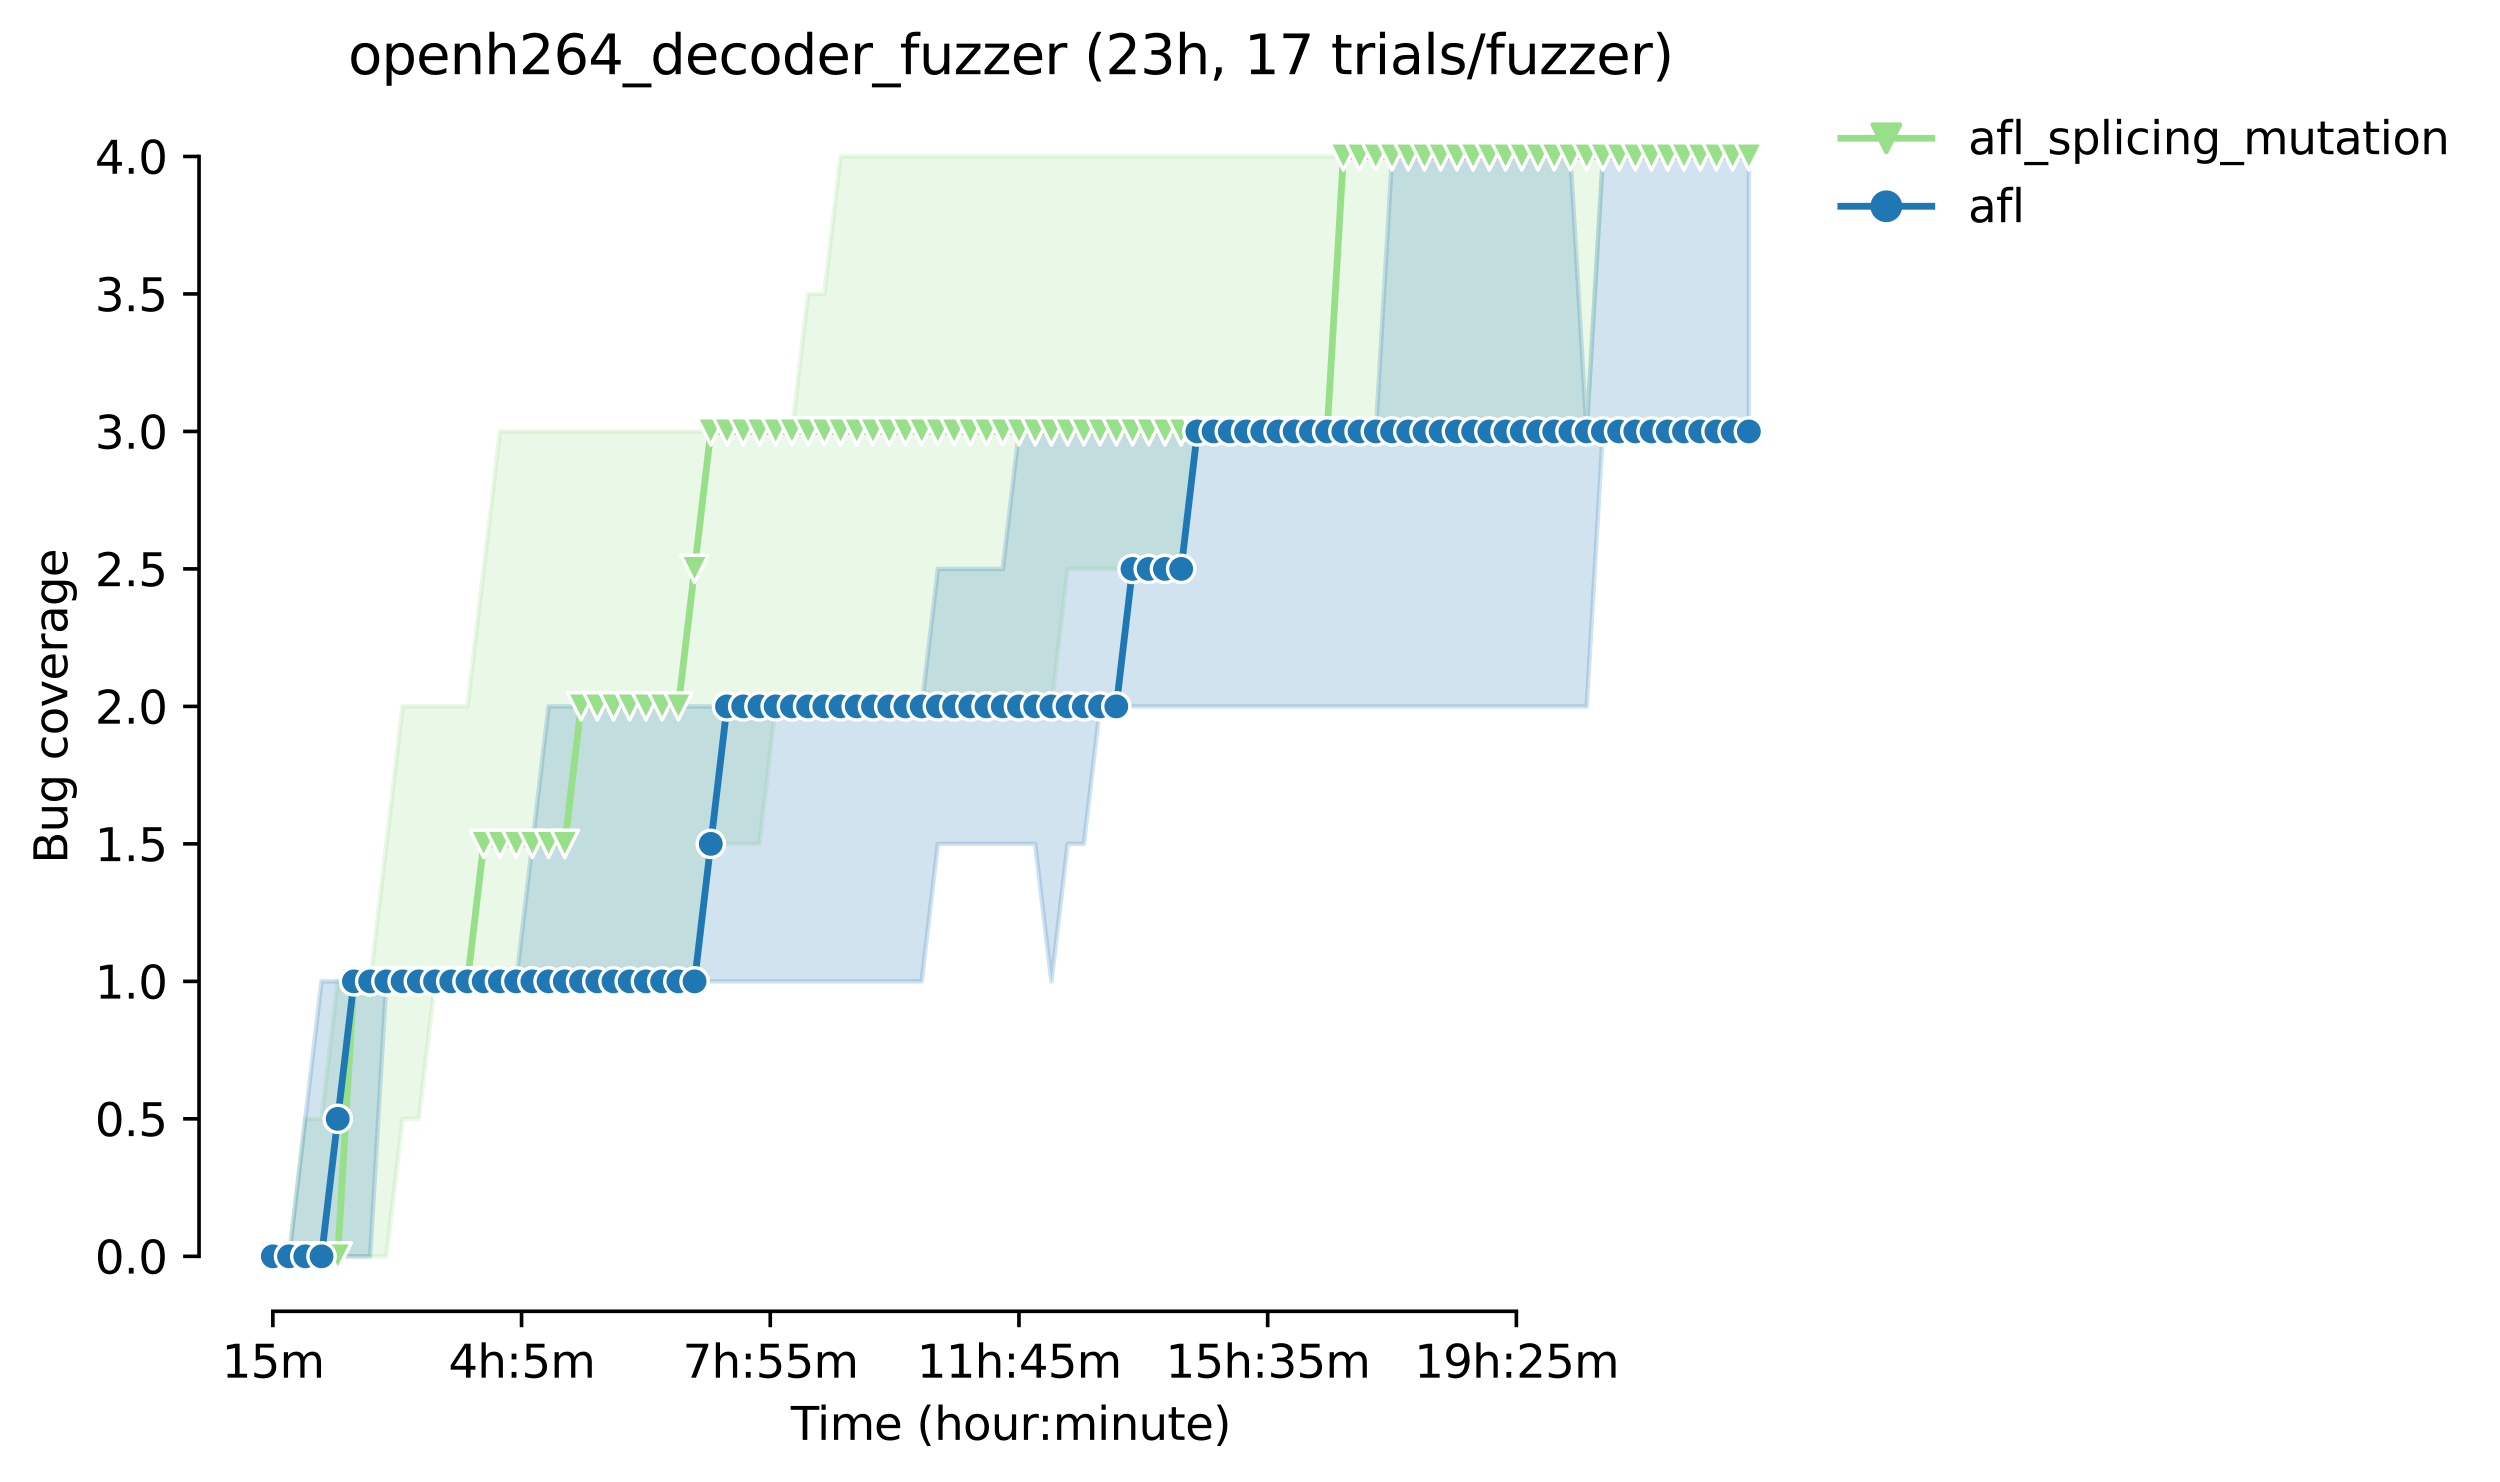 <?xml version="1.0" encoding="utf-8" standalone="no"?>
<!DOCTYPE svg PUBLIC "-//W3C//DTD SVG 1.1//EN"
  "http://www.w3.org/Graphics/SVG/1.1/DTD/svg11.dtd">
<svg height="325.986pt" version="1.1" viewBox="0 0 549.886 325.986" width="549.886pt" xmlns="http://www.w3.org/2000/svg" xmlns:xlink="http://www.w3.org/1999/xlink">
 <defs>
  <style type="text/css">*{stroke-linecap:butt;stroke-linejoin:round;}</style>
 </defs>
 <g id="figure_1">
  <g id="patch_1">
   <path d="M 0 325.986 
L 549.886 325.986 
L 549.886 0 
L 0 0 
z
" style="fill:#ffffff;"/>
  </g>
  <g id="axes_1">
   <g id="patch_2">
    <path d="M 43.781 288.43 
L 400.901 288.43 
L 400.901 22.318 
L 43.781 22.318 
z
" style="fill:#ffffff;"/>
   </g>
   <g id="PolyCollection_1">
    <defs>
     <path d="M 60.014 -49.652 
L 60.014 -49.652 
L 63.582 -49.652 
L 67.149 -49.652 
L 70.717 -49.652 
L 74.285 -49.652 
L 77.852 -49.652 
L 81.42 -49.652 
L 84.987 -49.652 
L 88.555 -79.892 
L 92.123 -79.892 
L 95.69 -110.132 
L 99.258 -110.132 
L 102.826 -110.132 
L 106.393 -110.132 
L 109.961 -110.132 
L 113.528 -110.132 
L 117.096 -110.132 
L 120.664 -110.132 
L 124.231 -110.132 
L 127.799 -110.132 
L 131.367 -110.132 
L 134.934 -110.132 
L 138.502 -110.132 
L 142.07 -110.132 
L 145.637 -110.132 
L 149.205 -110.132 
L 152.772 -110.132 
L 156.34 -140.372 
L 159.908 -140.372 
L 163.475 -140.372 
L 167.043 -140.372 
L 170.611 -170.612 
L 174.178 -170.612 
L 177.746 -170.612 
L 181.313 -170.612 
L 184.881 -170.612 
L 188.449 -170.612 
L 192.016 -170.612 
L 195.584 -170.612 
L 199.152 -170.612 
L 202.719 -170.612 
L 206.287 -170.612 
L 209.855 -170.612 
L 213.422 -170.612 
L 216.99 -170.612 
L 220.557 -170.612 
L 224.125 -170.612 
L 227.693 -170.612 
L 231.26 -170.612 
L 234.828 -200.852 
L 238.396 -200.852 
L 241.963 -200.852 
L 245.531 -200.852 
L 249.098 -200.852 
L 252.666 -200.852 
L 256.234 -200.852 
L 259.801 -200.852 
L 263.369 -231.092 
L 266.937 -231.092 
L 270.504 -231.092 
L 274.072 -231.092 
L 277.64 -231.092 
L 281.207 -231.092 
L 284.775 -231.092 
L 288.342 -231.092 
L 291.91 -231.092 
L 295.478 -231.092 
L 299.045 -231.092 
L 302.613 -231.092 
L 306.181 -231.092 
L 309.748 -231.092 
L 313.316 -231.092 
L 316.884 -231.092 
L 320.451 -231.092 
L 324.019 -231.092 
L 327.586 -231.092 
L 331.154 -231.092 
L 334.722 -231.092 
L 338.289 -231.092 
L 341.857 -231.092 
L 345.425 -231.092 
L 348.992 -231.092 
L 352.56 -291.572 
L 356.127 -291.572 
L 359.695 -291.572 
L 363.263 -291.572 
L 366.83 -291.572 
L 370.398 -291.572 
L 373.966 -291.572 
L 377.533 -291.572 
L 381.101 -291.572 
L 384.669 -291.572 
L 384.669 -291.572 
L 384.669 -291.572 
L 381.101 -291.572 
L 377.533 -291.572 
L 373.966 -291.572 
L 370.398 -291.572 
L 366.83 -291.572 
L 363.263 -291.572 
L 359.695 -291.572 
L 356.127 -291.572 
L 352.56 -291.572 
L 348.992 -291.572 
L 345.425 -291.572 
L 341.857 -291.572 
L 338.289 -291.572 
L 334.722 -291.572 
L 331.154 -291.572 
L 327.586 -291.572 
L 324.019 -291.572 
L 320.451 -291.572 
L 316.884 -291.572 
L 313.316 -291.572 
L 309.748 -291.572 
L 306.181 -291.572 
L 302.613 -291.572 
L 299.045 -291.572 
L 295.478 -291.572 
L 291.91 -291.572 
L 288.342 -291.572 
L 284.775 -291.572 
L 281.207 -291.572 
L 277.64 -291.572 
L 274.072 -291.572 
L 270.504 -291.572 
L 266.937 -291.572 
L 263.369 -291.572 
L 259.801 -291.572 
L 256.234 -291.572 
L 252.666 -291.572 
L 249.098 -291.572 
L 245.531 -291.572 
L 241.963 -291.572 
L 238.396 -291.572 
L 234.828 -291.572 
L 231.26 -291.572 
L 227.693 -291.572 
L 224.125 -291.572 
L 220.557 -291.572 
L 216.99 -291.572 
L 213.422 -291.572 
L 209.855 -291.572 
L 206.287 -291.572 
L 202.719 -291.572 
L 199.152 -291.572 
L 195.584 -291.572 
L 192.016 -291.572 
L 188.449 -291.572 
L 184.881 -291.572 
L 181.313 -261.332 
L 177.746 -261.332 
L 174.178 -231.092 
L 170.611 -231.092 
L 167.043 -231.092 
L 163.475 -231.092 
L 159.908 -231.092 
L 156.34 -231.092 
L 152.772 -231.092 
L 149.205 -231.092 
L 145.637 -231.092 
L 142.07 -231.092 
L 138.502 -231.092 
L 134.934 -231.092 
L 131.367 -231.092 
L 127.799 -231.092 
L 124.231 -231.092 
L 120.664 -231.092 
L 117.096 -231.092 
L 113.528 -231.092 
L 109.961 -231.092 
L 106.393 -200.852 
L 102.826 -170.612 
L 99.258 -170.612 
L 95.69 -170.612 
L 92.123 -170.612 
L 88.555 -170.612 
L 84.987 -140.372 
L 81.42 -110.132 
L 77.852 -110.132 
L 74.285 -110.132 
L 70.717 -79.892 
L 67.149 -79.892 
L 63.582 -49.652 
L 60.014 -49.652 
z
" id="m98c373777b" style="stroke:#98df8a;stroke-opacity:0.2;"/>
    </defs>
    <g clip-path="url(#p22344a4658)">
     <use style="fill:#98df8a;fill-opacity:0.2;stroke:#98df8a;stroke-opacity:0.2;" x="0" xlink:href="#m98c373777b" y="325.986"/>
    </g>
   </g>
   <g id="PolyCollection_2">
    <defs>
     <path d="M 60.014 -49.652 
L 60.014 -49.652 
L 63.582 -49.652 
L 67.149 -49.652 
L 70.717 -49.652 
L 74.285 -49.652 
L 77.852 -49.652 
L 81.42 -49.652 
L 84.987 -110.132 
L 88.555 -110.132 
L 92.123 -110.132 
L 95.69 -110.132 
L 99.258 -110.132 
L 102.826 -110.132 
L 106.393 -110.132 
L 109.961 -110.132 
L 113.528 -110.132 
L 117.096 -110.132 
L 120.664 -110.132 
L 124.231 -110.132 
L 127.799 -110.132 
L 131.367 -110.132 
L 134.934 -110.132 
L 138.502 -110.132 
L 142.07 -110.132 
L 145.637 -110.132 
L 149.205 -110.132 
L 152.772 -110.132 
L 156.34 -110.132 
L 159.908 -110.132 
L 163.475 -110.132 
L 167.043 -110.132 
L 170.611 -110.132 
L 174.178 -110.132 
L 177.746 -110.132 
L 181.313 -110.132 
L 184.881 -110.132 
L 188.449 -110.132 
L 192.016 -110.132 
L 195.584 -110.132 
L 199.152 -110.132 
L 202.719 -110.132 
L 206.287 -140.372 
L 209.855 -140.372 
L 213.422 -140.372 
L 216.99 -140.372 
L 220.557 -140.372 
L 224.125 -140.372 
L 227.693 -140.372 
L 231.26 -110.132 
L 234.828 -140.372 
L 238.396 -140.372 
L 241.963 -170.612 
L 245.531 -170.612 
L 249.098 -170.612 
L 252.666 -170.612 
L 256.234 -170.612 
L 259.801 -170.612 
L 263.369 -170.612 
L 266.937 -170.612 
L 270.504 -170.612 
L 274.072 -170.612 
L 277.64 -170.612 
L 281.207 -170.612 
L 284.775 -170.612 
L 288.342 -170.612 
L 291.91 -170.612 
L 295.478 -170.612 
L 299.045 -170.612 
L 302.613 -170.612 
L 306.181 -170.612 
L 309.748 -170.612 
L 313.316 -170.612 
L 316.884 -170.612 
L 320.451 -170.612 
L 324.019 -170.612 
L 327.586 -170.612 
L 331.154 -170.612 
L 334.722 -170.612 
L 338.289 -170.612 
L 341.857 -170.612 
L 345.425 -170.612 
L 348.992 -170.612 
L 352.56 -231.092 
L 356.127 -231.092 
L 359.695 -231.092 
L 363.263 -231.092 
L 366.83 -231.092 
L 370.398 -231.092 
L 373.966 -231.092 
L 377.533 -231.092 
L 381.101 -231.092 
L 384.669 -231.092 
L 384.669 -291.572 
L 384.669 -291.572 
L 381.101 -291.572 
L 377.533 -291.572 
L 373.966 -291.572 
L 370.398 -291.572 
L 366.83 -291.572 
L 363.263 -291.572 
L 359.695 -291.572 
L 356.127 -291.572 
L 352.56 -291.572 
L 348.992 -231.092 
L 345.425 -291.572 
L 341.857 -291.572 
L 338.289 -291.572 
L 334.722 -291.572 
L 331.154 -291.572 
L 327.586 -291.572 
L 324.019 -291.572 
L 320.451 -291.572 
L 316.884 -291.572 
L 313.316 -291.572 
L 309.748 -291.572 
L 306.181 -291.572 
L 302.613 -231.092 
L 299.045 -231.092 
L 295.478 -231.092 
L 291.91 -231.092 
L 288.342 -231.092 
L 284.775 -231.092 
L 281.207 -231.092 
L 277.64 -231.092 
L 274.072 -231.092 
L 270.504 -231.092 
L 266.937 -231.092 
L 263.369 -231.092 
L 259.801 -231.092 
L 256.234 -231.092 
L 252.666 -231.092 
L 249.098 -231.092 
L 245.531 -231.092 
L 241.963 -231.092 
L 238.396 -231.092 
L 234.828 -231.092 
L 231.26 -231.092 
L 227.693 -231.092 
L 224.125 -231.092 
L 220.557 -200.852 
L 216.99 -200.852 
L 213.422 -200.852 
L 209.855 -200.852 
L 206.287 -200.852 
L 202.719 -170.612 
L 199.152 -170.612 
L 195.584 -170.612 
L 192.016 -170.612 
L 188.449 -170.612 
L 184.881 -170.612 
L 181.313 -170.612 
L 177.746 -170.612 
L 174.178 -170.612 
L 170.611 -170.612 
L 167.043 -170.612 
L 163.475 -170.612 
L 159.908 -170.612 
L 156.34 -170.612 
L 152.772 -170.612 
L 149.205 -170.612 
L 145.637 -170.612 
L 142.07 -170.612 
L 138.502 -170.612 
L 134.934 -170.612 
L 131.367 -170.612 
L 127.799 -170.612 
L 124.231 -170.612 
L 120.664 -170.612 
L 117.096 -140.372 
L 113.528 -110.132 
L 109.961 -110.132 
L 106.393 -110.132 
L 102.826 -110.132 
L 99.258 -110.132 
L 95.69 -110.132 
L 92.123 -110.132 
L 88.555 -110.132 
L 84.987 -110.132 
L 81.42 -110.132 
L 77.852 -110.132 
L 74.285 -110.132 
L 70.717 -110.132 
L 67.149 -79.892 
L 63.582 -49.652 
L 60.014 -49.652 
z
" id="mb0f2b89e40" style="stroke:#1f77b4;stroke-opacity:0.2;"/>
    </defs>
    <g clip-path="url(#p22344a4658)">
     <use style="fill:#1f77b4;fill-opacity:0.2;stroke:#1f77b4;stroke-opacity:0.2;" x="0" xlink:href="#mb0f2b89e40" y="325.986"/>
    </g>
   </g>
   <g id="matplotlib.axis_1">
    <g id="xtick_1">
     <g id="line2d_1">
      <defs>
       <path d="M 0 0 
L 0 3.5 
" id="m70374ee491" style="stroke:#000000;stroke-width:0.8;"/>
      </defs>
      <g>
       <use style="stroke:#000000;stroke-width:0.8;" x="60.014" xlink:href="#m70374ee491" y="288.43"/>
      </g>
     </g>
     <g id="text_1">
      <!-- 15m -->
      <g transform="translate(48.781 303.029)scale(0.1 -0.1)">
       <defs>
        <path d="M 794 531 
L 1825 531 
L 1825 4091 
L 703 3866 
L 703 4441 
L 1819 4666 
L 2450 4666 
L 2450 531 
L 3481 531 
L 3481 0 
L 794 0 
L 794 531 
z
" id="DejaVuSans-31" transform="scale(0.016)"/>
        <path d="M 691 4666 
L 3169 4666 
L 3169 4134 
L 1269 4134 
L 1269 2991 
Q 1406 3038 1543 3061 
Q 1681 3084 1819 3084 
Q 2600 3084 3056 2656 
Q 3513 2228 3513 1497 
Q 3513 744 3044 326 
Q 2575 -91 1722 -91 
Q 1428 -91 1123 -41 
Q 819 9 494 109 
L 494 744 
Q 775 591 1075 516 
Q 1375 441 1709 441 
Q 2250 441 2565 725 
Q 2881 1009 2881 1497 
Q 2881 1984 2565 2268 
Q 2250 2553 1709 2553 
Q 1456 2553 1204 2497 
Q 953 2441 691 2322 
L 691 4666 
z
" id="DejaVuSans-35" transform="scale(0.016)"/>
        <path d="M 3328 2828 
Q 3544 3216 3844 3400 
Q 4144 3584 4550 3584 
Q 5097 3584 5394 3201 
Q 5691 2819 5691 2113 
L 5691 0 
L 5113 0 
L 5113 2094 
Q 5113 2597 4934 2840 
Q 4756 3084 4391 3084 
Q 3944 3084 3684 2787 
Q 3425 2491 3425 1978 
L 3425 0 
L 2847 0 
L 2847 2094 
Q 2847 2600 2669 2842 
Q 2491 3084 2119 3084 
Q 1678 3084 1418 2786 
Q 1159 2488 1159 1978 
L 1159 0 
L 581 0 
L 581 3500 
L 1159 3500 
L 1159 2956 
Q 1356 3278 1631 3431 
Q 1906 3584 2284 3584 
Q 2666 3584 2933 3390 
Q 3200 3197 3328 2828 
z
" id="DejaVuSans-6d" transform="scale(0.016)"/>
       </defs>
       <use xlink:href="#DejaVuSans-31"/>
       <use x="63.623" xlink:href="#DejaVuSans-35"/>
       <use x="127.246" xlink:href="#DejaVuSans-6d"/>
      </g>
     </g>
    </g>
    <g id="xtick_2">
     <g id="line2d_2">
      <g>
       <use style="stroke:#000000;stroke-width:0.8;" x="114.718" xlink:href="#m70374ee491" y="288.43"/>
      </g>
     </g>
     <g id="text_2">
      <!-- 4h:5m -->
      <g transform="translate(98.632 303.029)scale(0.1 -0.1)">
       <defs>
        <path d="M 2419 4116 
L 825 1625 
L 2419 1625 
L 2419 4116 
z
M 2253 4666 
L 3047 4666 
L 3047 1625 
L 3713 1625 
L 3713 1100 
L 3047 1100 
L 3047 0 
L 2419 0 
L 2419 1100 
L 313 1100 
L 313 1709 
L 2253 4666 
z
" id="DejaVuSans-34" transform="scale(0.016)"/>
        <path d="M 3513 2113 
L 3513 0 
L 2938 0 
L 2938 2094 
Q 2938 2591 2744 2837 
Q 2550 3084 2163 3084 
Q 1697 3084 1428 2787 
Q 1159 2491 1159 1978 
L 1159 0 
L 581 0 
L 581 4863 
L 1159 4863 
L 1159 2956 
Q 1366 3272 1645 3428 
Q 1925 3584 2291 3584 
Q 2894 3584 3203 3211 
Q 3513 2838 3513 2113 
z
" id="DejaVuSans-68" transform="scale(0.016)"/>
        <path d="M 750 794 
L 1409 794 
L 1409 0 
L 750 0 
L 750 794 
z
M 750 3309 
L 1409 3309 
L 1409 2516 
L 750 2516 
L 750 3309 
z
" id="DejaVuSans-3a" transform="scale(0.016)"/>
       </defs>
       <use xlink:href="#DejaVuSans-34"/>
       <use x="63.623" xlink:href="#DejaVuSans-68"/>
       <use x="127.002" xlink:href="#DejaVuSans-3a"/>
       <use x="160.693" xlink:href="#DejaVuSans-35"/>
       <use x="224.316" xlink:href="#DejaVuSans-6d"/>
      </g>
     </g>
    </g>
    <g id="xtick_3">
     <g id="line2d_3">
      <g>
       <use style="stroke:#000000;stroke-width:0.8;" x="169.421" xlink:href="#m70374ee491" y="288.43"/>
      </g>
     </g>
     <g id="text_3">
      <!-- 7h:55m -->
      <g transform="translate(150.154 303.029)scale(0.1 -0.1)">
       <defs>
        <path d="M 525 4666 
L 3525 4666 
L 3525 4397 
L 1831 0 
L 1172 0 
L 2766 4134 
L 525 4134 
L 525 4666 
z
" id="DejaVuSans-37" transform="scale(0.016)"/>
       </defs>
       <use xlink:href="#DejaVuSans-37"/>
       <use x="63.623" xlink:href="#DejaVuSans-68"/>
       <use x="127.002" xlink:href="#DejaVuSans-3a"/>
       <use x="160.693" xlink:href="#DejaVuSans-35"/>
       <use x="224.316" xlink:href="#DejaVuSans-35"/>
       <use x="287.939" xlink:href="#DejaVuSans-6d"/>
      </g>
     </g>
    </g>
    <g id="xtick_4">
     <g id="line2d_4">
      <g>
       <use style="stroke:#000000;stroke-width:0.8;" x="224.125" xlink:href="#m70374ee491" y="288.43"/>
      </g>
     </g>
     <g id="text_4">
      <!-- 11h:45m -->
      <g transform="translate(201.677 303.029)scale(0.1 -0.1)">
       <use xlink:href="#DejaVuSans-31"/>
       <use x="63.623" xlink:href="#DejaVuSans-31"/>
       <use x="127.246" xlink:href="#DejaVuSans-68"/>
       <use x="190.625" xlink:href="#DejaVuSans-3a"/>
       <use x="224.316" xlink:href="#DejaVuSans-34"/>
       <use x="287.939" xlink:href="#DejaVuSans-35"/>
       <use x="351.562" xlink:href="#DejaVuSans-6d"/>
      </g>
     </g>
    </g>
    <g id="xtick_5">
     <g id="line2d_5">
      <g>
       <use style="stroke:#000000;stroke-width:0.8;" x="278.829" xlink:href="#m70374ee491" y="288.43"/>
      </g>
     </g>
     <g id="text_5">
      <!-- 15h:35m -->
      <g transform="translate(256.38 303.029)scale(0.1 -0.1)">
       <defs>
        <path d="M 2597 2516 
Q 3050 2419 3304 2112 
Q 3559 1806 3559 1356 
Q 3559 666 3084 287 
Q 2609 -91 1734 -91 
Q 1441 -91 1130 -33 
Q 819 25 488 141 
L 488 750 
Q 750 597 1062 519 
Q 1375 441 1716 441 
Q 2309 441 2620 675 
Q 2931 909 2931 1356 
Q 2931 1769 2642 2001 
Q 2353 2234 1838 2234 
L 1294 2234 
L 1294 2753 
L 1863 2753 
Q 2328 2753 2575 2939 
Q 2822 3125 2822 3475 
Q 2822 3834 2567 4026 
Q 2313 4219 1838 4219 
Q 1578 4219 1281 4162 
Q 984 4106 628 3988 
L 628 4550 
Q 988 4650 1302 4700 
Q 1616 4750 1894 4750 
Q 2613 4750 3031 4423 
Q 3450 4097 3450 3541 
Q 3450 3153 3228 2886 
Q 3006 2619 2597 2516 
z
" id="DejaVuSans-33" transform="scale(0.016)"/>
       </defs>
       <use xlink:href="#DejaVuSans-31"/>
       <use x="63.623" xlink:href="#DejaVuSans-35"/>
       <use x="127.246" xlink:href="#DejaVuSans-68"/>
       <use x="190.625" xlink:href="#DejaVuSans-3a"/>
       <use x="224.316" xlink:href="#DejaVuSans-33"/>
       <use x="287.939" xlink:href="#DejaVuSans-35"/>
       <use x="351.562" xlink:href="#DejaVuSans-6d"/>
      </g>
     </g>
    </g>
    <g id="xtick_6">
     <g id="line2d_6">
      <g>
       <use style="stroke:#000000;stroke-width:0.8;" x="333.532" xlink:href="#m70374ee491" y="288.43"/>
      </g>
     </g>
     <g id="text_6">
      <!-- 19h:25m -->
      <g transform="translate(311.084 303.029)scale(0.1 -0.1)">
       <defs>
        <path d="M 703 97 
L 703 672 
Q 941 559 1184 500 
Q 1428 441 1663 441 
Q 2288 441 2617 861 
Q 2947 1281 2994 2138 
Q 2813 1869 2534 1725 
Q 2256 1581 1919 1581 
Q 1219 1581 811 2004 
Q 403 2428 403 3163 
Q 403 3881 828 4315 
Q 1253 4750 1959 4750 
Q 2769 4750 3195 4129 
Q 3622 3509 3622 2328 
Q 3622 1225 3098 567 
Q 2575 -91 1691 -91 
Q 1453 -91 1209 -44 
Q 966 3 703 97 
z
M 1959 2075 
Q 2384 2075 2632 2365 
Q 2881 2656 2881 3163 
Q 2881 3666 2632 3958 
Q 2384 4250 1959 4250 
Q 1534 4250 1286 3958 
Q 1038 3666 1038 3163 
Q 1038 2656 1286 2365 
Q 1534 2075 1959 2075 
z
" id="DejaVuSans-39" transform="scale(0.016)"/>
        <path d="M 1228 531 
L 3431 531 
L 3431 0 
L 469 0 
L 469 531 
Q 828 903 1448 1529 
Q 2069 2156 2228 2338 
Q 2531 2678 2651 2914 
Q 2772 3150 2772 3378 
Q 2772 3750 2511 3984 
Q 2250 4219 1831 4219 
Q 1534 4219 1204 4116 
Q 875 4013 500 3803 
L 500 4441 
Q 881 4594 1212 4672 
Q 1544 4750 1819 4750 
Q 2544 4750 2975 4387 
Q 3406 4025 3406 3419 
Q 3406 3131 3298 2873 
Q 3191 2616 2906 2266 
Q 2828 2175 2409 1742 
Q 1991 1309 1228 531 
z
" id="DejaVuSans-32" transform="scale(0.016)"/>
       </defs>
       <use xlink:href="#DejaVuSans-31"/>
       <use x="63.623" xlink:href="#DejaVuSans-39"/>
       <use x="127.246" xlink:href="#DejaVuSans-68"/>
       <use x="190.625" xlink:href="#DejaVuSans-3a"/>
       <use x="224.316" xlink:href="#DejaVuSans-32"/>
       <use x="287.939" xlink:href="#DejaVuSans-35"/>
       <use x="351.562" xlink:href="#DejaVuSans-6d"/>
      </g>
     </g>
    </g>
    <g id="text_7">
     <!-- Time (hour:minute) -->
     <g transform="translate(173.934 316.707)scale(0.1 -0.1)">
      <defs>
       <path d="M -19 4666 
L 3928 4666 
L 3928 4134 
L 2272 4134 
L 2272 0 
L 1638 0 
L 1638 4134 
L -19 4134 
L -19 4666 
z
" id="DejaVuSans-54" transform="scale(0.016)"/>
       <path d="M 603 3500 
L 1178 3500 
L 1178 0 
L 603 0 
L 603 3500 
z
M 603 4863 
L 1178 4863 
L 1178 4134 
L 603 4134 
L 603 4863 
z
" id="DejaVuSans-69" transform="scale(0.016)"/>
       <path d="M 3597 1894 
L 3597 1613 
L 953 1613 
Q 991 1019 1311 708 
Q 1631 397 2203 397 
Q 2534 397 2845 478 
Q 3156 559 3463 722 
L 3463 178 
Q 3153 47 2828 -22 
Q 2503 -91 2169 -91 
Q 1331 -91 842 396 
Q 353 884 353 1716 
Q 353 2575 817 3079 
Q 1281 3584 2069 3584 
Q 2775 3584 3186 3129 
Q 3597 2675 3597 1894 
z
M 3022 2063 
Q 3016 2534 2758 2815 
Q 2500 3097 2075 3097 
Q 1594 3097 1305 2825 
Q 1016 2553 972 2059 
L 3022 2063 
z
" id="DejaVuSans-65" transform="scale(0.016)"/>
       <path id="DejaVuSans-20" transform="scale(0.016)"/>
       <path d="M 1984 4856 
Q 1566 4138 1362 3434 
Q 1159 2731 1159 2009 
Q 1159 1288 1364 580 
Q 1569 -128 1984 -844 
L 1484 -844 
Q 1016 -109 783 600 
Q 550 1309 550 2009 
Q 550 2706 781 3412 
Q 1013 4119 1484 4856 
L 1984 4856 
z
" id="DejaVuSans-28" transform="scale(0.016)"/>
       <path d="M 1959 3097 
Q 1497 3097 1228 2736 
Q 959 2375 959 1747 
Q 959 1119 1226 758 
Q 1494 397 1959 397 
Q 2419 397 2687 759 
Q 2956 1122 2956 1747 
Q 2956 2369 2687 2733 
Q 2419 3097 1959 3097 
z
M 1959 3584 
Q 2709 3584 3137 3096 
Q 3566 2609 3566 1747 
Q 3566 888 3137 398 
Q 2709 -91 1959 -91 
Q 1206 -91 779 398 
Q 353 888 353 1747 
Q 353 2609 779 3096 
Q 1206 3584 1959 3584 
z
" id="DejaVuSans-6f" transform="scale(0.016)"/>
       <path d="M 544 1381 
L 544 3500 
L 1119 3500 
L 1119 1403 
Q 1119 906 1312 657 
Q 1506 409 1894 409 
Q 2359 409 2629 706 
Q 2900 1003 2900 1516 
L 2900 3500 
L 3475 3500 
L 3475 0 
L 2900 0 
L 2900 538 
Q 2691 219 2414 64 
Q 2138 -91 1772 -91 
Q 1169 -91 856 284 
Q 544 659 544 1381 
z
M 1991 3584 
L 1991 3584 
z
" id="DejaVuSans-75" transform="scale(0.016)"/>
       <path d="M 2631 2963 
Q 2534 3019 2420 3045 
Q 2306 3072 2169 3072 
Q 1681 3072 1420 2755 
Q 1159 2438 1159 1844 
L 1159 0 
L 581 0 
L 581 3500 
L 1159 3500 
L 1159 2956 
Q 1341 3275 1631 3429 
Q 1922 3584 2338 3584 
Q 2397 3584 2469 3576 
Q 2541 3569 2628 3553 
L 2631 2963 
z
" id="DejaVuSans-72" transform="scale(0.016)"/>
       <path d="M 3513 2113 
L 3513 0 
L 2938 0 
L 2938 2094 
Q 2938 2591 2744 2837 
Q 2550 3084 2163 3084 
Q 1697 3084 1428 2787 
Q 1159 2491 1159 1978 
L 1159 0 
L 581 0 
L 581 3500 
L 1159 3500 
L 1159 2956 
Q 1366 3272 1645 3428 
Q 1925 3584 2291 3584 
Q 2894 3584 3203 3211 
Q 3513 2838 3513 2113 
z
" id="DejaVuSans-6e" transform="scale(0.016)"/>
       <path d="M 1172 4494 
L 1172 3500 
L 2356 3500 
L 2356 3053 
L 1172 3053 
L 1172 1153 
Q 1172 725 1289 603 
Q 1406 481 1766 481 
L 2356 481 
L 2356 0 
L 1766 0 
Q 1100 0 847 248 
Q 594 497 594 1153 
L 594 3053 
L 172 3053 
L 172 3500 
L 594 3500 
L 594 4494 
L 1172 4494 
z
" id="DejaVuSans-74" transform="scale(0.016)"/>
       <path d="M 513 4856 
L 1013 4856 
Q 1481 4119 1714 3412 
Q 1947 2706 1947 2009 
Q 1947 1309 1714 600 
Q 1481 -109 1013 -844 
L 513 -844 
Q 928 -128 1133 580 
Q 1338 1288 1338 2009 
Q 1338 2731 1133 3434 
Q 928 4138 513 4856 
z
" id="DejaVuSans-29" transform="scale(0.016)"/>
      </defs>
      <use xlink:href="#DejaVuSans-54"/>
      <use x="57.959" xlink:href="#DejaVuSans-69"/>
      <use x="85.742" xlink:href="#DejaVuSans-6d"/>
      <use x="183.154" xlink:href="#DejaVuSans-65"/>
      <use x="244.678" xlink:href="#DejaVuSans-20"/>
      <use x="276.465" xlink:href="#DejaVuSans-28"/>
      <use x="315.479" xlink:href="#DejaVuSans-68"/>
      <use x="378.857" xlink:href="#DejaVuSans-6f"/>
      <use x="440.039" xlink:href="#DejaVuSans-75"/>
      <use x="503.418" xlink:href="#DejaVuSans-72"/>
      <use x="542.781" xlink:href="#DejaVuSans-3a"/>
      <use x="576.473" xlink:href="#DejaVuSans-6d"/>
      <use x="673.885" xlink:href="#DejaVuSans-69"/>
      <use x="701.668" xlink:href="#DejaVuSans-6e"/>
      <use x="765.047" xlink:href="#DejaVuSans-75"/>
      <use x="828.426" xlink:href="#DejaVuSans-74"/>
      <use x="867.635" xlink:href="#DejaVuSans-65"/>
      <use x="929.158" xlink:href="#DejaVuSans-29"/>
     </g>
    </g>
   </g>
   <g id="matplotlib.axis_2">
    <g id="ytick_1">
     <g id="line2d_7">
      <defs>
       <path d="M 0 0 
L -3.5 0 
" id="mdb0d1d9880" style="stroke:#000000;stroke-width:0.8;"/>
      </defs>
      <g>
       <use style="stroke:#000000;stroke-width:0.8;" x="43.781" xlink:href="#mdb0d1d9880" y="276.334"/>
      </g>
     </g>
     <g id="text_8">
      <!-- 0.0 -->
      <g transform="translate(20.878 280.133)scale(0.1 -0.1)">
       <defs>
        <path d="M 2034 4250 
Q 1547 4250 1301 3770 
Q 1056 3291 1056 2328 
Q 1056 1369 1301 889 
Q 1547 409 2034 409 
Q 2525 409 2770 889 
Q 3016 1369 3016 2328 
Q 3016 3291 2770 3770 
Q 2525 4250 2034 4250 
z
M 2034 4750 
Q 2819 4750 3233 4129 
Q 3647 3509 3647 2328 
Q 3647 1150 3233 529 
Q 2819 -91 2034 -91 
Q 1250 -91 836 529 
Q 422 1150 422 2328 
Q 422 3509 836 4129 
Q 1250 4750 2034 4750 
z
" id="DejaVuSans-30" transform="scale(0.016)"/>
        <path d="M 684 794 
L 1344 794 
L 1344 0 
L 684 0 
L 684 794 
z
" id="DejaVuSans-2e" transform="scale(0.016)"/>
       </defs>
       <use xlink:href="#DejaVuSans-30"/>
       <use x="63.623" xlink:href="#DejaVuSans-2e"/>
       <use x="95.41" xlink:href="#DejaVuSans-30"/>
      </g>
     </g>
    </g>
    <g id="ytick_2">
     <g id="line2d_8">
      <g>
       <use style="stroke:#000000;stroke-width:0.8;" x="43.781" xlink:href="#mdb0d1d9880" y="246.094"/>
      </g>
     </g>
     <g id="text_9">
      <!-- 0.5 -->
      <g transform="translate(20.878 249.893)scale(0.1 -0.1)">
       <use xlink:href="#DejaVuSans-30"/>
       <use x="63.623" xlink:href="#DejaVuSans-2e"/>
       <use x="95.41" xlink:href="#DejaVuSans-35"/>
      </g>
     </g>
    </g>
    <g id="ytick_3">
     <g id="line2d_9">
      <g>
       <use style="stroke:#000000;stroke-width:0.8;" x="43.781" xlink:href="#mdb0d1d9880" y="215.854"/>
      </g>
     </g>
     <g id="text_10">
      <!-- 1.0 -->
      <g transform="translate(20.878 219.653)scale(0.1 -0.1)">
       <use xlink:href="#DejaVuSans-31"/>
       <use x="63.623" xlink:href="#DejaVuSans-2e"/>
       <use x="95.41" xlink:href="#DejaVuSans-30"/>
      </g>
     </g>
    </g>
    <g id="ytick_4">
     <g id="line2d_10">
      <g>
       <use style="stroke:#000000;stroke-width:0.8;" x="43.781" xlink:href="#mdb0d1d9880" y="185.614"/>
      </g>
     </g>
     <g id="text_11">
      <!-- 1.5 -->
      <g transform="translate(20.878 189.413)scale(0.1 -0.1)">
       <use xlink:href="#DejaVuSans-31"/>
       <use x="63.623" xlink:href="#DejaVuSans-2e"/>
       <use x="95.41" xlink:href="#DejaVuSans-35"/>
      </g>
     </g>
    </g>
    <g id="ytick_5">
     <g id="line2d_11">
      <g>
       <use style="stroke:#000000;stroke-width:0.8;" x="43.781" xlink:href="#mdb0d1d9880" y="155.374"/>
      </g>
     </g>
     <g id="text_12">
      <!-- 2.0 -->
      <g transform="translate(20.878 159.173)scale(0.1 -0.1)">
       <use xlink:href="#DejaVuSans-32"/>
       <use x="63.623" xlink:href="#DejaVuSans-2e"/>
       <use x="95.41" xlink:href="#DejaVuSans-30"/>
      </g>
     </g>
    </g>
    <g id="ytick_6">
     <g id="line2d_12">
      <g>
       <use style="stroke:#000000;stroke-width:0.8;" x="43.781" xlink:href="#mdb0d1d9880" y="125.134"/>
      </g>
     </g>
     <g id="text_13">
      <!-- 2.5 -->
      <g transform="translate(20.878 128.933)scale(0.1 -0.1)">
       <use xlink:href="#DejaVuSans-32"/>
       <use x="63.623" xlink:href="#DejaVuSans-2e"/>
       <use x="95.41" xlink:href="#DejaVuSans-35"/>
      </g>
     </g>
    </g>
    <g id="ytick_7">
     <g id="line2d_13">
      <g>
       <use style="stroke:#000000;stroke-width:0.8;" x="43.781" xlink:href="#mdb0d1d9880" y="94.894"/>
      </g>
     </g>
     <g id="text_14">
      <!-- 3.0 -->
      <g transform="translate(20.878 98.693)scale(0.1 -0.1)">
       <use xlink:href="#DejaVuSans-33"/>
       <use x="63.623" xlink:href="#DejaVuSans-2e"/>
       <use x="95.41" xlink:href="#DejaVuSans-30"/>
      </g>
     </g>
    </g>
    <g id="ytick_8">
     <g id="line2d_14">
      <g>
       <use style="stroke:#000000;stroke-width:0.8;" x="43.781" xlink:href="#mdb0d1d9880" y="64.654"/>
      </g>
     </g>
     <g id="text_15">
      <!-- 3.5 -->
      <g transform="translate(20.878 68.453)scale(0.1 -0.1)">
       <use xlink:href="#DejaVuSans-33"/>
       <use x="63.623" xlink:href="#DejaVuSans-2e"/>
       <use x="95.41" xlink:href="#DejaVuSans-35"/>
      </g>
     </g>
    </g>
    <g id="ytick_9">
     <g id="line2d_15">
      <g>
       <use style="stroke:#000000;stroke-width:0.8;" x="43.781" xlink:href="#mdb0d1d9880" y="34.414"/>
      </g>
     </g>
     <g id="text_16">
      <!-- 4.0 -->
      <g transform="translate(20.878 38.213)scale(0.1 -0.1)">
       <use xlink:href="#DejaVuSans-34"/>
       <use x="63.623" xlink:href="#DejaVuSans-2e"/>
       <use x="95.41" xlink:href="#DejaVuSans-30"/>
      </g>
     </g>
    </g>
    <g id="text_17">
     <!-- Bug coverage -->
     <g transform="translate(14.798 189.951)rotate(-90)scale(0.1 -0.1)">
      <defs>
       <path d="M 1259 2228 
L 1259 519 
L 2272 519 
Q 2781 519 3026 730 
Q 3272 941 3272 1375 
Q 3272 1813 3026 2020 
Q 2781 2228 2272 2228 
L 1259 2228 
z
M 1259 4147 
L 1259 2741 
L 2194 2741 
Q 2656 2741 2882 2914 
Q 3109 3088 3109 3444 
Q 3109 3797 2882 3972 
Q 2656 4147 2194 4147 
L 1259 4147 
z
M 628 4666 
L 2241 4666 
Q 2963 4666 3353 4366 
Q 3744 4066 3744 3513 
Q 3744 3084 3544 2831 
Q 3344 2578 2956 2516 
Q 3422 2416 3680 2098 
Q 3938 1781 3938 1306 
Q 3938 681 3513 340 
Q 3088 0 2303 0 
L 628 0 
L 628 4666 
z
" id="DejaVuSans-42" transform="scale(0.016)"/>
       <path d="M 2906 1791 
Q 2906 2416 2648 2759 
Q 2391 3103 1925 3103 
Q 1463 3103 1205 2759 
Q 947 2416 947 1791 
Q 947 1169 1205 825 
Q 1463 481 1925 481 
Q 2391 481 2648 825 
Q 2906 1169 2906 1791 
z
M 3481 434 
Q 3481 -459 3084 -895 
Q 2688 -1331 1869 -1331 
Q 1566 -1331 1297 -1286 
Q 1028 -1241 775 -1147 
L 775 -588 
Q 1028 -725 1275 -790 
Q 1522 -856 1778 -856 
Q 2344 -856 2625 -561 
Q 2906 -266 2906 331 
L 2906 616 
Q 2728 306 2450 153 
Q 2172 0 1784 0 
Q 1141 0 747 490 
Q 353 981 353 1791 
Q 353 2603 747 3093 
Q 1141 3584 1784 3584 
Q 2172 3584 2450 3431 
Q 2728 3278 2906 2969 
L 2906 3500 
L 3481 3500 
L 3481 434 
z
" id="DejaVuSans-67" transform="scale(0.016)"/>
       <path d="M 3122 3366 
L 3122 2828 
Q 2878 2963 2633 3030 
Q 2388 3097 2138 3097 
Q 1578 3097 1268 2742 
Q 959 2388 959 1747 
Q 959 1106 1268 751 
Q 1578 397 2138 397 
Q 2388 397 2633 464 
Q 2878 531 3122 666 
L 3122 134 
Q 2881 22 2623 -34 
Q 2366 -91 2075 -91 
Q 1284 -91 818 406 
Q 353 903 353 1747 
Q 353 2603 823 3093 
Q 1294 3584 2113 3584 
Q 2378 3584 2631 3529 
Q 2884 3475 3122 3366 
z
" id="DejaVuSans-63" transform="scale(0.016)"/>
       <path d="M 191 3500 
L 800 3500 
L 1894 563 
L 2988 3500 
L 3597 3500 
L 2284 0 
L 1503 0 
L 191 3500 
z
" id="DejaVuSans-76" transform="scale(0.016)"/>
       <path d="M 2194 1759 
Q 1497 1759 1228 1600 
Q 959 1441 959 1056 
Q 959 750 1161 570 
Q 1363 391 1709 391 
Q 2188 391 2477 730 
Q 2766 1069 2766 1631 
L 2766 1759 
L 2194 1759 
z
M 3341 1997 
L 3341 0 
L 2766 0 
L 2766 531 
Q 2569 213 2275 61 
Q 1981 -91 1556 -91 
Q 1019 -91 701 211 
Q 384 513 384 1019 
Q 384 1609 779 1909 
Q 1175 2209 1959 2209 
L 2766 2209 
L 2766 2266 
Q 2766 2663 2505 2880 
Q 2244 3097 1772 3097 
Q 1472 3097 1187 3025 
Q 903 2953 641 2809 
L 641 3341 
Q 956 3463 1253 3523 
Q 1550 3584 1831 3584 
Q 2591 3584 2966 3190 
Q 3341 2797 3341 1997 
z
" id="DejaVuSans-61" transform="scale(0.016)"/>
      </defs>
      <use xlink:href="#DejaVuSans-42"/>
      <use x="68.604" xlink:href="#DejaVuSans-75"/>
      <use x="131.982" xlink:href="#DejaVuSans-67"/>
      <use x="195.459" xlink:href="#DejaVuSans-20"/>
      <use x="227.246" xlink:href="#DejaVuSans-63"/>
      <use x="282.227" xlink:href="#DejaVuSans-6f"/>
      <use x="343.408" xlink:href="#DejaVuSans-76"/>
      <use x="402.588" xlink:href="#DejaVuSans-65"/>
      <use x="464.111" xlink:href="#DejaVuSans-72"/>
      <use x="505.225" xlink:href="#DejaVuSans-61"/>
      <use x="566.504" xlink:href="#DejaVuSans-67"/>
      <use x="629.98" xlink:href="#DejaVuSans-65"/>
     </g>
    </g>
   </g>
   <g id="line2d_16">
    <path clip-path="url(#p22344a4658)" d="M 60.014 276.334 
L 63.582 276.334 
L 67.149 276.334 
L 70.717 276.334 
L 74.285 276.334 
L 77.852 215.854 
L 81.42 215.854 
L 84.987 215.854 
L 88.555 215.854 
L 92.123 215.854 
L 95.69 215.854 
L 99.258 215.854 
L 102.826 215.854 
L 106.393 185.614 
L 109.961 185.614 
L 113.528 185.614 
L 117.096 185.614 
L 120.664 185.614 
L 124.231 185.614 
L 127.799 155.374 
L 131.367 155.374 
L 134.934 155.374 
L 138.502 155.374 
L 142.07 155.374 
L 145.637 155.374 
L 149.205 155.374 
L 152.772 125.134 
L 156.34 94.894 
L 159.908 94.894 
L 163.475 94.894 
L 167.043 94.894 
L 170.611 94.894 
L 174.178 94.894 
L 177.746 94.894 
L 181.313 94.894 
L 184.881 94.894 
L 188.449 94.894 
L 192.016 94.894 
L 195.584 94.894 
L 199.152 94.894 
L 202.719 94.894 
L 206.287 94.894 
L 209.855 94.894 
L 213.422 94.894 
L 216.99 94.894 
L 220.557 94.894 
L 224.125 94.894 
L 227.693 94.894 
L 231.26 94.894 
L 234.828 94.894 
L 238.396 94.894 
L 241.963 94.894 
L 245.531 94.894 
L 249.098 94.894 
L 252.666 94.894 
L 256.234 94.894 
L 259.801 94.894 
L 263.369 94.894 
L 266.937 94.894 
L 270.504 94.894 
L 274.072 94.894 
L 277.64 94.894 
L 281.207 94.894 
L 284.775 94.894 
L 288.342 94.894 
L 291.91 94.894 
L 295.478 34.414 
L 299.045 34.414 
L 302.613 34.414 
L 306.181 34.414 
L 309.748 34.414 
L 313.316 34.414 
L 316.884 34.414 
L 320.451 34.414 
L 324.019 34.414 
L 327.586 34.414 
L 331.154 34.414 
L 334.722 34.414 
L 338.289 34.414 
L 341.857 34.414 
L 345.425 34.414 
L 348.992 34.414 
L 352.56 34.414 
L 356.127 34.414 
L 359.695 34.414 
L 363.263 34.414 
L 366.83 34.414 
L 370.398 34.414 
L 373.966 34.414 
L 377.533 34.414 
L 381.101 34.414 
L 384.669 34.414 
" style="fill:none;stroke:#98df8a;stroke-linecap:square;stroke-width:1.5;"/>
    <defs>
     <path d="M -0 3 
L 3 -3 
L -3 -3 
z
" id="m217ece0ce7" style="stroke:#ffffff;stroke-linejoin:miter;stroke-width:0.75;"/>
    </defs>
    <g clip-path="url(#p22344a4658)">
     <use style="fill:#98df8a;stroke:#ffffff;stroke-linejoin:miter;stroke-width:0.75;" x="60.014" xlink:href="#m217ece0ce7" y="276.334"/>
     <use style="fill:#98df8a;stroke:#ffffff;stroke-linejoin:miter;stroke-width:0.75;" x="63.582" xlink:href="#m217ece0ce7" y="276.334"/>
     <use style="fill:#98df8a;stroke:#ffffff;stroke-linejoin:miter;stroke-width:0.75;" x="67.149" xlink:href="#m217ece0ce7" y="276.334"/>
     <use style="fill:#98df8a;stroke:#ffffff;stroke-linejoin:miter;stroke-width:0.75;" x="70.717" xlink:href="#m217ece0ce7" y="276.334"/>
     <use style="fill:#98df8a;stroke:#ffffff;stroke-linejoin:miter;stroke-width:0.75;" x="74.285" xlink:href="#m217ece0ce7" y="276.334"/>
     <use style="fill:#98df8a;stroke:#ffffff;stroke-linejoin:miter;stroke-width:0.75;" x="77.852" xlink:href="#m217ece0ce7" y="215.854"/>
     <use style="fill:#98df8a;stroke:#ffffff;stroke-linejoin:miter;stroke-width:0.75;" x="81.42" xlink:href="#m217ece0ce7" y="215.854"/>
     <use style="fill:#98df8a;stroke:#ffffff;stroke-linejoin:miter;stroke-width:0.75;" x="84.987" xlink:href="#m217ece0ce7" y="215.854"/>
     <use style="fill:#98df8a;stroke:#ffffff;stroke-linejoin:miter;stroke-width:0.75;" x="88.555" xlink:href="#m217ece0ce7" y="215.854"/>
     <use style="fill:#98df8a;stroke:#ffffff;stroke-linejoin:miter;stroke-width:0.75;" x="92.123" xlink:href="#m217ece0ce7" y="215.854"/>
     <use style="fill:#98df8a;stroke:#ffffff;stroke-linejoin:miter;stroke-width:0.75;" x="95.69" xlink:href="#m217ece0ce7" y="215.854"/>
     <use style="fill:#98df8a;stroke:#ffffff;stroke-linejoin:miter;stroke-width:0.75;" x="99.258" xlink:href="#m217ece0ce7" y="215.854"/>
     <use style="fill:#98df8a;stroke:#ffffff;stroke-linejoin:miter;stroke-width:0.75;" x="102.826" xlink:href="#m217ece0ce7" y="215.854"/>
     <use style="fill:#98df8a;stroke:#ffffff;stroke-linejoin:miter;stroke-width:0.75;" x="106.393" xlink:href="#m217ece0ce7" y="185.614"/>
     <use style="fill:#98df8a;stroke:#ffffff;stroke-linejoin:miter;stroke-width:0.75;" x="109.961" xlink:href="#m217ece0ce7" y="185.614"/>
     <use style="fill:#98df8a;stroke:#ffffff;stroke-linejoin:miter;stroke-width:0.75;" x="113.528" xlink:href="#m217ece0ce7" y="185.614"/>
     <use style="fill:#98df8a;stroke:#ffffff;stroke-linejoin:miter;stroke-width:0.75;" x="117.096" xlink:href="#m217ece0ce7" y="185.614"/>
     <use style="fill:#98df8a;stroke:#ffffff;stroke-linejoin:miter;stroke-width:0.75;" x="120.664" xlink:href="#m217ece0ce7" y="185.614"/>
     <use style="fill:#98df8a;stroke:#ffffff;stroke-linejoin:miter;stroke-width:0.75;" x="124.231" xlink:href="#m217ece0ce7" y="185.614"/>
     <use style="fill:#98df8a;stroke:#ffffff;stroke-linejoin:miter;stroke-width:0.75;" x="127.799" xlink:href="#m217ece0ce7" y="155.374"/>
     <use style="fill:#98df8a;stroke:#ffffff;stroke-linejoin:miter;stroke-width:0.75;" x="131.367" xlink:href="#m217ece0ce7" y="155.374"/>
     <use style="fill:#98df8a;stroke:#ffffff;stroke-linejoin:miter;stroke-width:0.75;" x="134.934" xlink:href="#m217ece0ce7" y="155.374"/>
     <use style="fill:#98df8a;stroke:#ffffff;stroke-linejoin:miter;stroke-width:0.75;" x="138.502" xlink:href="#m217ece0ce7" y="155.374"/>
     <use style="fill:#98df8a;stroke:#ffffff;stroke-linejoin:miter;stroke-width:0.75;" x="142.07" xlink:href="#m217ece0ce7" y="155.374"/>
     <use style="fill:#98df8a;stroke:#ffffff;stroke-linejoin:miter;stroke-width:0.75;" x="145.637" xlink:href="#m217ece0ce7" y="155.374"/>
     <use style="fill:#98df8a;stroke:#ffffff;stroke-linejoin:miter;stroke-width:0.75;" x="149.205" xlink:href="#m217ece0ce7" y="155.374"/>
     <use style="fill:#98df8a;stroke:#ffffff;stroke-linejoin:miter;stroke-width:0.75;" x="152.772" xlink:href="#m217ece0ce7" y="125.134"/>
     <use style="fill:#98df8a;stroke:#ffffff;stroke-linejoin:miter;stroke-width:0.75;" x="156.34" xlink:href="#m217ece0ce7" y="94.894"/>
     <use style="fill:#98df8a;stroke:#ffffff;stroke-linejoin:miter;stroke-width:0.75;" x="159.908" xlink:href="#m217ece0ce7" y="94.894"/>
     <use style="fill:#98df8a;stroke:#ffffff;stroke-linejoin:miter;stroke-width:0.75;" x="163.475" xlink:href="#m217ece0ce7" y="94.894"/>
     <use style="fill:#98df8a;stroke:#ffffff;stroke-linejoin:miter;stroke-width:0.75;" x="167.043" xlink:href="#m217ece0ce7" y="94.894"/>
     <use style="fill:#98df8a;stroke:#ffffff;stroke-linejoin:miter;stroke-width:0.75;" x="170.611" xlink:href="#m217ece0ce7" y="94.894"/>
     <use style="fill:#98df8a;stroke:#ffffff;stroke-linejoin:miter;stroke-width:0.75;" x="174.178" xlink:href="#m217ece0ce7" y="94.894"/>
     <use style="fill:#98df8a;stroke:#ffffff;stroke-linejoin:miter;stroke-width:0.75;" x="177.746" xlink:href="#m217ece0ce7" y="94.894"/>
     <use style="fill:#98df8a;stroke:#ffffff;stroke-linejoin:miter;stroke-width:0.75;" x="181.313" xlink:href="#m217ece0ce7" y="94.894"/>
     <use style="fill:#98df8a;stroke:#ffffff;stroke-linejoin:miter;stroke-width:0.75;" x="184.881" xlink:href="#m217ece0ce7" y="94.894"/>
     <use style="fill:#98df8a;stroke:#ffffff;stroke-linejoin:miter;stroke-width:0.75;" x="188.449" xlink:href="#m217ece0ce7" y="94.894"/>
     <use style="fill:#98df8a;stroke:#ffffff;stroke-linejoin:miter;stroke-width:0.75;" x="192.016" xlink:href="#m217ece0ce7" y="94.894"/>
     <use style="fill:#98df8a;stroke:#ffffff;stroke-linejoin:miter;stroke-width:0.75;" x="195.584" xlink:href="#m217ece0ce7" y="94.894"/>
     <use style="fill:#98df8a;stroke:#ffffff;stroke-linejoin:miter;stroke-width:0.75;" x="199.152" xlink:href="#m217ece0ce7" y="94.894"/>
     <use style="fill:#98df8a;stroke:#ffffff;stroke-linejoin:miter;stroke-width:0.75;" x="202.719" xlink:href="#m217ece0ce7" y="94.894"/>
     <use style="fill:#98df8a;stroke:#ffffff;stroke-linejoin:miter;stroke-width:0.75;" x="206.287" xlink:href="#m217ece0ce7" y="94.894"/>
     <use style="fill:#98df8a;stroke:#ffffff;stroke-linejoin:miter;stroke-width:0.75;" x="209.855" xlink:href="#m217ece0ce7" y="94.894"/>
     <use style="fill:#98df8a;stroke:#ffffff;stroke-linejoin:miter;stroke-width:0.75;" x="213.422" xlink:href="#m217ece0ce7" y="94.894"/>
     <use style="fill:#98df8a;stroke:#ffffff;stroke-linejoin:miter;stroke-width:0.75;" x="216.99" xlink:href="#m217ece0ce7" y="94.894"/>
     <use style="fill:#98df8a;stroke:#ffffff;stroke-linejoin:miter;stroke-width:0.75;" x="220.557" xlink:href="#m217ece0ce7" y="94.894"/>
     <use style="fill:#98df8a;stroke:#ffffff;stroke-linejoin:miter;stroke-width:0.75;" x="224.125" xlink:href="#m217ece0ce7" y="94.894"/>
     <use style="fill:#98df8a;stroke:#ffffff;stroke-linejoin:miter;stroke-width:0.75;" x="227.693" xlink:href="#m217ece0ce7" y="94.894"/>
     <use style="fill:#98df8a;stroke:#ffffff;stroke-linejoin:miter;stroke-width:0.75;" x="231.26" xlink:href="#m217ece0ce7" y="94.894"/>
     <use style="fill:#98df8a;stroke:#ffffff;stroke-linejoin:miter;stroke-width:0.75;" x="234.828" xlink:href="#m217ece0ce7" y="94.894"/>
     <use style="fill:#98df8a;stroke:#ffffff;stroke-linejoin:miter;stroke-width:0.75;" x="238.396" xlink:href="#m217ece0ce7" y="94.894"/>
     <use style="fill:#98df8a;stroke:#ffffff;stroke-linejoin:miter;stroke-width:0.75;" x="241.963" xlink:href="#m217ece0ce7" y="94.894"/>
     <use style="fill:#98df8a;stroke:#ffffff;stroke-linejoin:miter;stroke-width:0.75;" x="245.531" xlink:href="#m217ece0ce7" y="94.894"/>
     <use style="fill:#98df8a;stroke:#ffffff;stroke-linejoin:miter;stroke-width:0.75;" x="249.098" xlink:href="#m217ece0ce7" y="94.894"/>
     <use style="fill:#98df8a;stroke:#ffffff;stroke-linejoin:miter;stroke-width:0.75;" x="252.666" xlink:href="#m217ece0ce7" y="94.894"/>
     <use style="fill:#98df8a;stroke:#ffffff;stroke-linejoin:miter;stroke-width:0.75;" x="256.234" xlink:href="#m217ece0ce7" y="94.894"/>
     <use style="fill:#98df8a;stroke:#ffffff;stroke-linejoin:miter;stroke-width:0.75;" x="259.801" xlink:href="#m217ece0ce7" y="94.894"/>
     <use style="fill:#98df8a;stroke:#ffffff;stroke-linejoin:miter;stroke-width:0.75;" x="263.369" xlink:href="#m217ece0ce7" y="94.894"/>
     <use style="fill:#98df8a;stroke:#ffffff;stroke-linejoin:miter;stroke-width:0.75;" x="266.937" xlink:href="#m217ece0ce7" y="94.894"/>
     <use style="fill:#98df8a;stroke:#ffffff;stroke-linejoin:miter;stroke-width:0.75;" x="270.504" xlink:href="#m217ece0ce7" y="94.894"/>
     <use style="fill:#98df8a;stroke:#ffffff;stroke-linejoin:miter;stroke-width:0.75;" x="274.072" xlink:href="#m217ece0ce7" y="94.894"/>
     <use style="fill:#98df8a;stroke:#ffffff;stroke-linejoin:miter;stroke-width:0.75;" x="277.64" xlink:href="#m217ece0ce7" y="94.894"/>
     <use style="fill:#98df8a;stroke:#ffffff;stroke-linejoin:miter;stroke-width:0.75;" x="281.207" xlink:href="#m217ece0ce7" y="94.894"/>
     <use style="fill:#98df8a;stroke:#ffffff;stroke-linejoin:miter;stroke-width:0.75;" x="284.775" xlink:href="#m217ece0ce7" y="94.894"/>
     <use style="fill:#98df8a;stroke:#ffffff;stroke-linejoin:miter;stroke-width:0.75;" x="288.342" xlink:href="#m217ece0ce7" y="94.894"/>
     <use style="fill:#98df8a;stroke:#ffffff;stroke-linejoin:miter;stroke-width:0.75;" x="291.91" xlink:href="#m217ece0ce7" y="94.894"/>
     <use style="fill:#98df8a;stroke:#ffffff;stroke-linejoin:miter;stroke-width:0.75;" x="295.478" xlink:href="#m217ece0ce7" y="34.414"/>
     <use style="fill:#98df8a;stroke:#ffffff;stroke-linejoin:miter;stroke-width:0.75;" x="299.045" xlink:href="#m217ece0ce7" y="34.414"/>
     <use style="fill:#98df8a;stroke:#ffffff;stroke-linejoin:miter;stroke-width:0.75;" x="302.613" xlink:href="#m217ece0ce7" y="34.414"/>
     <use style="fill:#98df8a;stroke:#ffffff;stroke-linejoin:miter;stroke-width:0.75;" x="306.181" xlink:href="#m217ece0ce7" y="34.414"/>
     <use style="fill:#98df8a;stroke:#ffffff;stroke-linejoin:miter;stroke-width:0.75;" x="309.748" xlink:href="#m217ece0ce7" y="34.414"/>
     <use style="fill:#98df8a;stroke:#ffffff;stroke-linejoin:miter;stroke-width:0.75;" x="313.316" xlink:href="#m217ece0ce7" y="34.414"/>
     <use style="fill:#98df8a;stroke:#ffffff;stroke-linejoin:miter;stroke-width:0.75;" x="316.884" xlink:href="#m217ece0ce7" y="34.414"/>
     <use style="fill:#98df8a;stroke:#ffffff;stroke-linejoin:miter;stroke-width:0.75;" x="320.451" xlink:href="#m217ece0ce7" y="34.414"/>
     <use style="fill:#98df8a;stroke:#ffffff;stroke-linejoin:miter;stroke-width:0.75;" x="324.019" xlink:href="#m217ece0ce7" y="34.414"/>
     <use style="fill:#98df8a;stroke:#ffffff;stroke-linejoin:miter;stroke-width:0.75;" x="327.586" xlink:href="#m217ece0ce7" y="34.414"/>
     <use style="fill:#98df8a;stroke:#ffffff;stroke-linejoin:miter;stroke-width:0.75;" x="331.154" xlink:href="#m217ece0ce7" y="34.414"/>
     <use style="fill:#98df8a;stroke:#ffffff;stroke-linejoin:miter;stroke-width:0.75;" x="334.722" xlink:href="#m217ece0ce7" y="34.414"/>
     <use style="fill:#98df8a;stroke:#ffffff;stroke-linejoin:miter;stroke-width:0.75;" x="338.289" xlink:href="#m217ece0ce7" y="34.414"/>
     <use style="fill:#98df8a;stroke:#ffffff;stroke-linejoin:miter;stroke-width:0.75;" x="341.857" xlink:href="#m217ece0ce7" y="34.414"/>
     <use style="fill:#98df8a;stroke:#ffffff;stroke-linejoin:miter;stroke-width:0.75;" x="345.425" xlink:href="#m217ece0ce7" y="34.414"/>
     <use style="fill:#98df8a;stroke:#ffffff;stroke-linejoin:miter;stroke-width:0.75;" x="348.992" xlink:href="#m217ece0ce7" y="34.414"/>
     <use style="fill:#98df8a;stroke:#ffffff;stroke-linejoin:miter;stroke-width:0.75;" x="352.56" xlink:href="#m217ece0ce7" y="34.414"/>
     <use style="fill:#98df8a;stroke:#ffffff;stroke-linejoin:miter;stroke-width:0.75;" x="356.127" xlink:href="#m217ece0ce7" y="34.414"/>
     <use style="fill:#98df8a;stroke:#ffffff;stroke-linejoin:miter;stroke-width:0.75;" x="359.695" xlink:href="#m217ece0ce7" y="34.414"/>
     <use style="fill:#98df8a;stroke:#ffffff;stroke-linejoin:miter;stroke-width:0.75;" x="363.263" xlink:href="#m217ece0ce7" y="34.414"/>
     <use style="fill:#98df8a;stroke:#ffffff;stroke-linejoin:miter;stroke-width:0.75;" x="366.83" xlink:href="#m217ece0ce7" y="34.414"/>
     <use style="fill:#98df8a;stroke:#ffffff;stroke-linejoin:miter;stroke-width:0.75;" x="370.398" xlink:href="#m217ece0ce7" y="34.414"/>
     <use style="fill:#98df8a;stroke:#ffffff;stroke-linejoin:miter;stroke-width:0.75;" x="373.966" xlink:href="#m217ece0ce7" y="34.414"/>
     <use style="fill:#98df8a;stroke:#ffffff;stroke-linejoin:miter;stroke-width:0.75;" x="377.533" xlink:href="#m217ece0ce7" y="34.414"/>
     <use style="fill:#98df8a;stroke:#ffffff;stroke-linejoin:miter;stroke-width:0.75;" x="381.101" xlink:href="#m217ece0ce7" y="34.414"/>
     <use style="fill:#98df8a;stroke:#ffffff;stroke-linejoin:miter;stroke-width:0.75;" x="384.669" xlink:href="#m217ece0ce7" y="34.414"/>
    </g>
   </g>
   <g id="line2d_17">
    <path clip-path="url(#p22344a4658)" d="M 60.014 276.334 
L 63.582 276.334 
L 67.149 276.334 
L 70.717 276.334 
L 74.285 246.094 
L 77.852 215.854 
L 81.42 215.854 
L 84.987 215.854 
L 88.555 215.854 
L 92.123 215.854 
L 95.69 215.854 
L 99.258 215.854 
L 102.826 215.854 
L 106.393 215.854 
L 109.961 215.854 
L 113.528 215.854 
L 117.096 215.854 
L 120.664 215.854 
L 124.231 215.854 
L 127.799 215.854 
L 131.367 215.854 
L 134.934 215.854 
L 138.502 215.854 
L 142.07 215.854 
L 145.637 215.854 
L 149.205 215.854 
L 152.772 215.854 
L 156.34 185.614 
L 159.908 155.374 
L 163.475 155.374 
L 167.043 155.374 
L 170.611 155.374 
L 174.178 155.374 
L 177.746 155.374 
L 181.313 155.374 
L 184.881 155.374 
L 188.449 155.374 
L 192.016 155.374 
L 195.584 155.374 
L 199.152 155.374 
L 202.719 155.374 
L 206.287 155.374 
L 209.855 155.374 
L 213.422 155.374 
L 216.99 155.374 
L 220.557 155.374 
L 224.125 155.374 
L 227.693 155.374 
L 231.26 155.374 
L 234.828 155.374 
L 238.396 155.374 
L 241.963 155.374 
L 245.531 155.374 
L 249.098 125.134 
L 252.666 125.134 
L 256.234 125.134 
L 259.801 125.134 
L 263.369 94.894 
L 266.937 94.894 
L 270.504 94.894 
L 274.072 94.894 
L 277.64 94.894 
L 281.207 94.894 
L 284.775 94.894 
L 288.342 94.894 
L 291.91 94.894 
L 295.478 94.894 
L 299.045 94.894 
L 302.613 94.894 
L 306.181 94.894 
L 309.748 94.894 
L 313.316 94.894 
L 316.884 94.894 
L 320.451 94.894 
L 324.019 94.894 
L 327.586 94.894 
L 331.154 94.894 
L 334.722 94.894 
L 338.289 94.894 
L 341.857 94.894 
L 345.425 94.894 
L 348.992 94.894 
L 352.56 94.894 
L 356.127 94.894 
L 359.695 94.894 
L 363.263 94.894 
L 366.83 94.894 
L 370.398 94.894 
L 373.966 94.894 
L 377.533 94.894 
L 381.101 94.894 
L 384.669 94.894 
" style="fill:none;stroke:#1f77b4;stroke-linecap:square;stroke-width:1.5;"/>
    <defs>
     <path d="M 0 3 
C 0.796 3 1.559 2.684 2.121 2.121 
C 2.684 1.559 3 0.796 3 0 
C 3 -0.796 2.684 -1.559 2.121 -2.121 
C 1.559 -2.684 0.796 -3 0 -3 
C -0.796 -3 -1.559 -2.684 -2.121 -2.121 
C -2.684 -1.559 -3 -0.796 -3 0 
C -3 0.796 -2.684 1.559 -2.121 2.121 
C -1.559 2.684 -0.796 3 0 3 
z
" id="mceb0cd0b7d" style="stroke:#ffffff;stroke-width:0.75;"/>
    </defs>
    <g clip-path="url(#p22344a4658)">
     <use style="fill:#1f77b4;stroke:#ffffff;stroke-width:0.75;" x="60.014" xlink:href="#mceb0cd0b7d" y="276.334"/>
     <use style="fill:#1f77b4;stroke:#ffffff;stroke-width:0.75;" x="63.582" xlink:href="#mceb0cd0b7d" y="276.334"/>
     <use style="fill:#1f77b4;stroke:#ffffff;stroke-width:0.75;" x="67.149" xlink:href="#mceb0cd0b7d" y="276.334"/>
     <use style="fill:#1f77b4;stroke:#ffffff;stroke-width:0.75;" x="70.717" xlink:href="#mceb0cd0b7d" y="276.334"/>
     <use style="fill:#1f77b4;stroke:#ffffff;stroke-width:0.75;" x="74.285" xlink:href="#mceb0cd0b7d" y="246.094"/>
     <use style="fill:#1f77b4;stroke:#ffffff;stroke-width:0.75;" x="77.852" xlink:href="#mceb0cd0b7d" y="215.854"/>
     <use style="fill:#1f77b4;stroke:#ffffff;stroke-width:0.75;" x="81.42" xlink:href="#mceb0cd0b7d" y="215.854"/>
     <use style="fill:#1f77b4;stroke:#ffffff;stroke-width:0.75;" x="84.987" xlink:href="#mceb0cd0b7d" y="215.854"/>
     <use style="fill:#1f77b4;stroke:#ffffff;stroke-width:0.75;" x="88.555" xlink:href="#mceb0cd0b7d" y="215.854"/>
     <use style="fill:#1f77b4;stroke:#ffffff;stroke-width:0.75;" x="92.123" xlink:href="#mceb0cd0b7d" y="215.854"/>
     <use style="fill:#1f77b4;stroke:#ffffff;stroke-width:0.75;" x="95.69" xlink:href="#mceb0cd0b7d" y="215.854"/>
     <use style="fill:#1f77b4;stroke:#ffffff;stroke-width:0.75;" x="99.258" xlink:href="#mceb0cd0b7d" y="215.854"/>
     <use style="fill:#1f77b4;stroke:#ffffff;stroke-width:0.75;" x="102.826" xlink:href="#mceb0cd0b7d" y="215.854"/>
     <use style="fill:#1f77b4;stroke:#ffffff;stroke-width:0.75;" x="106.393" xlink:href="#mceb0cd0b7d" y="215.854"/>
     <use style="fill:#1f77b4;stroke:#ffffff;stroke-width:0.75;" x="109.961" xlink:href="#mceb0cd0b7d" y="215.854"/>
     <use style="fill:#1f77b4;stroke:#ffffff;stroke-width:0.75;" x="113.528" xlink:href="#mceb0cd0b7d" y="215.854"/>
     <use style="fill:#1f77b4;stroke:#ffffff;stroke-width:0.75;" x="117.096" xlink:href="#mceb0cd0b7d" y="215.854"/>
     <use style="fill:#1f77b4;stroke:#ffffff;stroke-width:0.75;" x="120.664" xlink:href="#mceb0cd0b7d" y="215.854"/>
     <use style="fill:#1f77b4;stroke:#ffffff;stroke-width:0.75;" x="124.231" xlink:href="#mceb0cd0b7d" y="215.854"/>
     <use style="fill:#1f77b4;stroke:#ffffff;stroke-width:0.75;" x="127.799" xlink:href="#mceb0cd0b7d" y="215.854"/>
     <use style="fill:#1f77b4;stroke:#ffffff;stroke-width:0.75;" x="131.367" xlink:href="#mceb0cd0b7d" y="215.854"/>
     <use style="fill:#1f77b4;stroke:#ffffff;stroke-width:0.75;" x="134.934" xlink:href="#mceb0cd0b7d" y="215.854"/>
     <use style="fill:#1f77b4;stroke:#ffffff;stroke-width:0.75;" x="138.502" xlink:href="#mceb0cd0b7d" y="215.854"/>
     <use style="fill:#1f77b4;stroke:#ffffff;stroke-width:0.75;" x="142.07" xlink:href="#mceb0cd0b7d" y="215.854"/>
     <use style="fill:#1f77b4;stroke:#ffffff;stroke-width:0.75;" x="145.637" xlink:href="#mceb0cd0b7d" y="215.854"/>
     <use style="fill:#1f77b4;stroke:#ffffff;stroke-width:0.75;" x="149.205" xlink:href="#mceb0cd0b7d" y="215.854"/>
     <use style="fill:#1f77b4;stroke:#ffffff;stroke-width:0.75;" x="152.772" xlink:href="#mceb0cd0b7d" y="215.854"/>
     <use style="fill:#1f77b4;stroke:#ffffff;stroke-width:0.75;" x="156.34" xlink:href="#mceb0cd0b7d" y="185.614"/>
     <use style="fill:#1f77b4;stroke:#ffffff;stroke-width:0.75;" x="159.908" xlink:href="#mceb0cd0b7d" y="155.374"/>
     <use style="fill:#1f77b4;stroke:#ffffff;stroke-width:0.75;" x="163.475" xlink:href="#mceb0cd0b7d" y="155.374"/>
     <use style="fill:#1f77b4;stroke:#ffffff;stroke-width:0.75;" x="167.043" xlink:href="#mceb0cd0b7d" y="155.374"/>
     <use style="fill:#1f77b4;stroke:#ffffff;stroke-width:0.75;" x="170.611" xlink:href="#mceb0cd0b7d" y="155.374"/>
     <use style="fill:#1f77b4;stroke:#ffffff;stroke-width:0.75;" x="174.178" xlink:href="#mceb0cd0b7d" y="155.374"/>
     <use style="fill:#1f77b4;stroke:#ffffff;stroke-width:0.75;" x="177.746" xlink:href="#mceb0cd0b7d" y="155.374"/>
     <use style="fill:#1f77b4;stroke:#ffffff;stroke-width:0.75;" x="181.313" xlink:href="#mceb0cd0b7d" y="155.374"/>
     <use style="fill:#1f77b4;stroke:#ffffff;stroke-width:0.75;" x="184.881" xlink:href="#mceb0cd0b7d" y="155.374"/>
     <use style="fill:#1f77b4;stroke:#ffffff;stroke-width:0.75;" x="188.449" xlink:href="#mceb0cd0b7d" y="155.374"/>
     <use style="fill:#1f77b4;stroke:#ffffff;stroke-width:0.75;" x="192.016" xlink:href="#mceb0cd0b7d" y="155.374"/>
     <use style="fill:#1f77b4;stroke:#ffffff;stroke-width:0.75;" x="195.584" xlink:href="#mceb0cd0b7d" y="155.374"/>
     <use style="fill:#1f77b4;stroke:#ffffff;stroke-width:0.75;" x="199.152" xlink:href="#mceb0cd0b7d" y="155.374"/>
     <use style="fill:#1f77b4;stroke:#ffffff;stroke-width:0.75;" x="202.719" xlink:href="#mceb0cd0b7d" y="155.374"/>
     <use style="fill:#1f77b4;stroke:#ffffff;stroke-width:0.75;" x="206.287" xlink:href="#mceb0cd0b7d" y="155.374"/>
     <use style="fill:#1f77b4;stroke:#ffffff;stroke-width:0.75;" x="209.855" xlink:href="#mceb0cd0b7d" y="155.374"/>
     <use style="fill:#1f77b4;stroke:#ffffff;stroke-width:0.75;" x="213.422" xlink:href="#mceb0cd0b7d" y="155.374"/>
     <use style="fill:#1f77b4;stroke:#ffffff;stroke-width:0.75;" x="216.99" xlink:href="#mceb0cd0b7d" y="155.374"/>
     <use style="fill:#1f77b4;stroke:#ffffff;stroke-width:0.75;" x="220.557" xlink:href="#mceb0cd0b7d" y="155.374"/>
     <use style="fill:#1f77b4;stroke:#ffffff;stroke-width:0.75;" x="224.125" xlink:href="#mceb0cd0b7d" y="155.374"/>
     <use style="fill:#1f77b4;stroke:#ffffff;stroke-width:0.75;" x="227.693" xlink:href="#mceb0cd0b7d" y="155.374"/>
     <use style="fill:#1f77b4;stroke:#ffffff;stroke-width:0.75;" x="231.26" xlink:href="#mceb0cd0b7d" y="155.374"/>
     <use style="fill:#1f77b4;stroke:#ffffff;stroke-width:0.75;" x="234.828" xlink:href="#mceb0cd0b7d" y="155.374"/>
     <use style="fill:#1f77b4;stroke:#ffffff;stroke-width:0.75;" x="238.396" xlink:href="#mceb0cd0b7d" y="155.374"/>
     <use style="fill:#1f77b4;stroke:#ffffff;stroke-width:0.75;" x="241.963" xlink:href="#mceb0cd0b7d" y="155.374"/>
     <use style="fill:#1f77b4;stroke:#ffffff;stroke-width:0.75;" x="245.531" xlink:href="#mceb0cd0b7d" y="155.374"/>
     <use style="fill:#1f77b4;stroke:#ffffff;stroke-width:0.75;" x="249.098" xlink:href="#mceb0cd0b7d" y="125.134"/>
     <use style="fill:#1f77b4;stroke:#ffffff;stroke-width:0.75;" x="252.666" xlink:href="#mceb0cd0b7d" y="125.134"/>
     <use style="fill:#1f77b4;stroke:#ffffff;stroke-width:0.75;" x="256.234" xlink:href="#mceb0cd0b7d" y="125.134"/>
     <use style="fill:#1f77b4;stroke:#ffffff;stroke-width:0.75;" x="259.801" xlink:href="#mceb0cd0b7d" y="125.134"/>
     <use style="fill:#1f77b4;stroke:#ffffff;stroke-width:0.75;" x="263.369" xlink:href="#mceb0cd0b7d" y="94.894"/>
     <use style="fill:#1f77b4;stroke:#ffffff;stroke-width:0.75;" x="266.937" xlink:href="#mceb0cd0b7d" y="94.894"/>
     <use style="fill:#1f77b4;stroke:#ffffff;stroke-width:0.75;" x="270.504" xlink:href="#mceb0cd0b7d" y="94.894"/>
     <use style="fill:#1f77b4;stroke:#ffffff;stroke-width:0.75;" x="274.072" xlink:href="#mceb0cd0b7d" y="94.894"/>
     <use style="fill:#1f77b4;stroke:#ffffff;stroke-width:0.75;" x="277.64" xlink:href="#mceb0cd0b7d" y="94.894"/>
     <use style="fill:#1f77b4;stroke:#ffffff;stroke-width:0.75;" x="281.207" xlink:href="#mceb0cd0b7d" y="94.894"/>
     <use style="fill:#1f77b4;stroke:#ffffff;stroke-width:0.75;" x="284.775" xlink:href="#mceb0cd0b7d" y="94.894"/>
     <use style="fill:#1f77b4;stroke:#ffffff;stroke-width:0.75;" x="288.342" xlink:href="#mceb0cd0b7d" y="94.894"/>
     <use style="fill:#1f77b4;stroke:#ffffff;stroke-width:0.75;" x="291.91" xlink:href="#mceb0cd0b7d" y="94.894"/>
     <use style="fill:#1f77b4;stroke:#ffffff;stroke-width:0.75;" x="295.478" xlink:href="#mceb0cd0b7d" y="94.894"/>
     <use style="fill:#1f77b4;stroke:#ffffff;stroke-width:0.75;" x="299.045" xlink:href="#mceb0cd0b7d" y="94.894"/>
     <use style="fill:#1f77b4;stroke:#ffffff;stroke-width:0.75;" x="302.613" xlink:href="#mceb0cd0b7d" y="94.894"/>
     <use style="fill:#1f77b4;stroke:#ffffff;stroke-width:0.75;" x="306.181" xlink:href="#mceb0cd0b7d" y="94.894"/>
     <use style="fill:#1f77b4;stroke:#ffffff;stroke-width:0.75;" x="309.748" xlink:href="#mceb0cd0b7d" y="94.894"/>
     <use style="fill:#1f77b4;stroke:#ffffff;stroke-width:0.75;" x="313.316" xlink:href="#mceb0cd0b7d" y="94.894"/>
     <use style="fill:#1f77b4;stroke:#ffffff;stroke-width:0.75;" x="316.884" xlink:href="#mceb0cd0b7d" y="94.894"/>
     <use style="fill:#1f77b4;stroke:#ffffff;stroke-width:0.75;" x="320.451" xlink:href="#mceb0cd0b7d" y="94.894"/>
     <use style="fill:#1f77b4;stroke:#ffffff;stroke-width:0.75;" x="324.019" xlink:href="#mceb0cd0b7d" y="94.894"/>
     <use style="fill:#1f77b4;stroke:#ffffff;stroke-width:0.75;" x="327.586" xlink:href="#mceb0cd0b7d" y="94.894"/>
     <use style="fill:#1f77b4;stroke:#ffffff;stroke-width:0.75;" x="331.154" xlink:href="#mceb0cd0b7d" y="94.894"/>
     <use style="fill:#1f77b4;stroke:#ffffff;stroke-width:0.75;" x="334.722" xlink:href="#mceb0cd0b7d" y="94.894"/>
     <use style="fill:#1f77b4;stroke:#ffffff;stroke-width:0.75;" x="338.289" xlink:href="#mceb0cd0b7d" y="94.894"/>
     <use style="fill:#1f77b4;stroke:#ffffff;stroke-width:0.75;" x="341.857" xlink:href="#mceb0cd0b7d" y="94.894"/>
     <use style="fill:#1f77b4;stroke:#ffffff;stroke-width:0.75;" x="345.425" xlink:href="#mceb0cd0b7d" y="94.894"/>
     <use style="fill:#1f77b4;stroke:#ffffff;stroke-width:0.75;" x="348.992" xlink:href="#mceb0cd0b7d" y="94.894"/>
     <use style="fill:#1f77b4;stroke:#ffffff;stroke-width:0.75;" x="352.56" xlink:href="#mceb0cd0b7d" y="94.894"/>
     <use style="fill:#1f77b4;stroke:#ffffff;stroke-width:0.75;" x="356.127" xlink:href="#mceb0cd0b7d" y="94.894"/>
     <use style="fill:#1f77b4;stroke:#ffffff;stroke-width:0.75;" x="359.695" xlink:href="#mceb0cd0b7d" y="94.894"/>
     <use style="fill:#1f77b4;stroke:#ffffff;stroke-width:0.75;" x="363.263" xlink:href="#mceb0cd0b7d" y="94.894"/>
     <use style="fill:#1f77b4;stroke:#ffffff;stroke-width:0.75;" x="366.83" xlink:href="#mceb0cd0b7d" y="94.894"/>
     <use style="fill:#1f77b4;stroke:#ffffff;stroke-width:0.75;" x="370.398" xlink:href="#mceb0cd0b7d" y="94.894"/>
     <use style="fill:#1f77b4;stroke:#ffffff;stroke-width:0.75;" x="373.966" xlink:href="#mceb0cd0b7d" y="94.894"/>
     <use style="fill:#1f77b4;stroke:#ffffff;stroke-width:0.75;" x="377.533" xlink:href="#mceb0cd0b7d" y="94.894"/>
     <use style="fill:#1f77b4;stroke:#ffffff;stroke-width:0.75;" x="381.101" xlink:href="#mceb0cd0b7d" y="94.894"/>
     <use style="fill:#1f77b4;stroke:#ffffff;stroke-width:0.75;" x="384.669" xlink:href="#mceb0cd0b7d" y="94.894"/>
    </g>
   </g>
   <g id="line2d_18"/>
   <g id="line2d_19"/>
   <g id="patch_3">
    <path d="M 43.781 276.334 
L 43.781 34.414 
" style="fill:none;stroke:#000000;stroke-linecap:square;stroke-linejoin:miter;stroke-width:0.8;"/>
   </g>
   <g id="patch_4">
    <path d="M 60.014 288.43 
L 333.532 288.43 
" style="fill:none;stroke:#000000;stroke-linecap:square;stroke-linejoin:miter;stroke-width:0.8;"/>
   </g>
   <g id="text_18">
    <!-- openh264_decoder_fuzzer (23h, 17 trials/fuzzer) -->
    <g transform="translate(76.572 16.318)scale(0.12 -0.12)">
     <defs>
      <path d="M 1159 525 
L 1159 -1331 
L 581 -1331 
L 581 3500 
L 1159 3500 
L 1159 2969 
Q 1341 3281 1617 3432 
Q 1894 3584 2278 3584 
Q 2916 3584 3314 3078 
Q 3713 2572 3713 1747 
Q 3713 922 3314 415 
Q 2916 -91 2278 -91 
Q 1894 -91 1617 61 
Q 1341 213 1159 525 
z
M 3116 1747 
Q 3116 2381 2855 2742 
Q 2594 3103 2138 3103 
Q 1681 3103 1420 2742 
Q 1159 2381 1159 1747 
Q 1159 1113 1420 752 
Q 1681 391 2138 391 
Q 2594 391 2855 752 
Q 3116 1113 3116 1747 
z
" id="DejaVuSans-70" transform="scale(0.016)"/>
      <path d="M 2113 2584 
Q 1688 2584 1439 2293 
Q 1191 2003 1191 1497 
Q 1191 994 1439 701 
Q 1688 409 2113 409 
Q 2538 409 2786 701 
Q 3034 994 3034 1497 
Q 3034 2003 2786 2293 
Q 2538 2584 2113 2584 
z
M 3366 4563 
L 3366 3988 
Q 3128 4100 2886 4159 
Q 2644 4219 2406 4219 
Q 1781 4219 1451 3797 
Q 1122 3375 1075 2522 
Q 1259 2794 1537 2939 
Q 1816 3084 2150 3084 
Q 2853 3084 3261 2657 
Q 3669 2231 3669 1497 
Q 3669 778 3244 343 
Q 2819 -91 2113 -91 
Q 1303 -91 875 529 
Q 447 1150 447 2328 
Q 447 3434 972 4092 
Q 1497 4750 2381 4750 
Q 2619 4750 2861 4703 
Q 3103 4656 3366 4563 
z
" id="DejaVuSans-36" transform="scale(0.016)"/>
      <path d="M 3263 -1063 
L 3263 -1509 
L -63 -1509 
L -63 -1063 
L 3263 -1063 
z
" id="DejaVuSans-5f" transform="scale(0.016)"/>
      <path d="M 2906 2969 
L 2906 4863 
L 3481 4863 
L 3481 0 
L 2906 0 
L 2906 525 
Q 2725 213 2448 61 
Q 2172 -91 1784 -91 
Q 1150 -91 751 415 
Q 353 922 353 1747 
Q 353 2572 751 3078 
Q 1150 3584 1784 3584 
Q 2172 3584 2448 3432 
Q 2725 3281 2906 2969 
z
M 947 1747 
Q 947 1113 1208 752 
Q 1469 391 1925 391 
Q 2381 391 2643 752 
Q 2906 1113 2906 1747 
Q 2906 2381 2643 2742 
Q 2381 3103 1925 3103 
Q 1469 3103 1208 2742 
Q 947 2381 947 1747 
z
" id="DejaVuSans-64" transform="scale(0.016)"/>
      <path d="M 2375 4863 
L 2375 4384 
L 1825 4384 
Q 1516 4384 1395 4259 
Q 1275 4134 1275 3809 
L 1275 3500 
L 2222 3500 
L 2222 3053 
L 1275 3053 
L 1275 0 
L 697 0 
L 697 3053 
L 147 3053 
L 147 3500 
L 697 3500 
L 697 3744 
Q 697 4328 969 4595 
Q 1241 4863 1831 4863 
L 2375 4863 
z
" id="DejaVuSans-66" transform="scale(0.016)"/>
      <path d="M 353 3500 
L 3084 3500 
L 3084 2975 
L 922 459 
L 3084 459 
L 3084 0 
L 275 0 
L 275 525 
L 2438 3041 
L 353 3041 
L 353 3500 
z
" id="DejaVuSans-7a" transform="scale(0.016)"/>
      <path d="M 750 794 
L 1409 794 
L 1409 256 
L 897 -744 
L 494 -744 
L 750 256 
L 750 794 
z
" id="DejaVuSans-2c" transform="scale(0.016)"/>
      <path d="M 603 4863 
L 1178 4863 
L 1178 0 
L 603 0 
L 603 4863 
z
" id="DejaVuSans-6c" transform="scale(0.016)"/>
      <path d="M 2834 3397 
L 2834 2853 
Q 2591 2978 2328 3040 
Q 2066 3103 1784 3103 
Q 1356 3103 1142 2972 
Q 928 2841 928 2578 
Q 928 2378 1081 2264 
Q 1234 2150 1697 2047 
L 1894 2003 
Q 2506 1872 2764 1633 
Q 3022 1394 3022 966 
Q 3022 478 2636 193 
Q 2250 -91 1575 -91 
Q 1294 -91 989 -36 
Q 684 19 347 128 
L 347 722 
Q 666 556 975 473 
Q 1284 391 1588 391 
Q 1994 391 2212 530 
Q 2431 669 2431 922 
Q 2431 1156 2273 1281 
Q 2116 1406 1581 1522 
L 1381 1569 
Q 847 1681 609 1914 
Q 372 2147 372 2553 
Q 372 3047 722 3315 
Q 1072 3584 1716 3584 
Q 2034 3584 2315 3537 
Q 2597 3491 2834 3397 
z
" id="DejaVuSans-73" transform="scale(0.016)"/>
      <path d="M 1625 4666 
L 2156 4666 
L 531 -594 
L 0 -594 
L 1625 4666 
z
" id="DejaVuSans-2f" transform="scale(0.016)"/>
     </defs>
     <use xlink:href="#DejaVuSans-6f"/>
     <use x="61.182" xlink:href="#DejaVuSans-70"/>
     <use x="124.658" xlink:href="#DejaVuSans-65"/>
     <use x="186.182" xlink:href="#DejaVuSans-6e"/>
     <use x="249.561" xlink:href="#DejaVuSans-68"/>
     <use x="312.939" xlink:href="#DejaVuSans-32"/>
     <use x="376.562" xlink:href="#DejaVuSans-36"/>
     <use x="440.186" xlink:href="#DejaVuSans-34"/>
     <use x="503.809" xlink:href="#DejaVuSans-5f"/>
     <use x="553.809" xlink:href="#DejaVuSans-64"/>
     <use x="617.285" xlink:href="#DejaVuSans-65"/>
     <use x="678.809" xlink:href="#DejaVuSans-63"/>
     <use x="733.789" xlink:href="#DejaVuSans-6f"/>
     <use x="794.971" xlink:href="#DejaVuSans-64"/>
     <use x="858.447" xlink:href="#DejaVuSans-65"/>
     <use x="919.971" xlink:href="#DejaVuSans-72"/>
     <use x="961.084" xlink:href="#DejaVuSans-5f"/>
     <use x="1011.084" xlink:href="#DejaVuSans-66"/>
     <use x="1046.289" xlink:href="#DejaVuSans-75"/>
     <use x="1109.668" xlink:href="#DejaVuSans-7a"/>
     <use x="1162.158" xlink:href="#DejaVuSans-7a"/>
     <use x="1214.648" xlink:href="#DejaVuSans-65"/>
     <use x="1276.172" xlink:href="#DejaVuSans-72"/>
     <use x="1317.285" xlink:href="#DejaVuSans-20"/>
     <use x="1349.072" xlink:href="#DejaVuSans-28"/>
     <use x="1388.086" xlink:href="#DejaVuSans-32"/>
     <use x="1451.709" xlink:href="#DejaVuSans-33"/>
     <use x="1515.332" xlink:href="#DejaVuSans-68"/>
     <use x="1578.711" xlink:href="#DejaVuSans-2c"/>
     <use x="1610.498" xlink:href="#DejaVuSans-20"/>
     <use x="1642.285" xlink:href="#DejaVuSans-31"/>
     <use x="1705.908" xlink:href="#DejaVuSans-37"/>
     <use x="1769.531" xlink:href="#DejaVuSans-20"/>
     <use x="1801.318" xlink:href="#DejaVuSans-74"/>
     <use x="1840.527" xlink:href="#DejaVuSans-72"/>
     <use x="1881.641" xlink:href="#DejaVuSans-69"/>
     <use x="1909.424" xlink:href="#DejaVuSans-61"/>
     <use x="1970.703" xlink:href="#DejaVuSans-6c"/>
     <use x="1998.486" xlink:href="#DejaVuSans-73"/>
     <use x="2050.586" xlink:href="#DejaVuSans-2f"/>
     <use x="2084.277" xlink:href="#DejaVuSans-66"/>
     <use x="2119.482" xlink:href="#DejaVuSans-75"/>
     <use x="2182.861" xlink:href="#DejaVuSans-7a"/>
     <use x="2235.352" xlink:href="#DejaVuSans-7a"/>
     <use x="2287.842" xlink:href="#DejaVuSans-65"/>
     <use x="2349.365" xlink:href="#DejaVuSans-72"/>
     <use x="2390.479" xlink:href="#DejaVuSans-29"/>
    </g>
   </g>
   <g id="legend_1">
    <g id="line2d_20">
     <path d="M 404.901 30.417 
L 424.901 30.417 
" style="fill:none;stroke:#98df8a;stroke-linecap:square;stroke-width:1.5;"/>
    </g>
    <g id="line2d_21">
     <defs>
      <path d="M -0 3 
L 3 -3 
L -3 -3 
z
" id="mce49f03526" style="stroke:#98df8a;stroke-linejoin:miter;"/>
     </defs>
     <g>
      <use style="fill:#98df8a;stroke:#98df8a;stroke-linejoin:miter;" x="414.901" xlink:href="#mce49f03526" y="30.417"/>
     </g>
    </g>
    <g id="text_19">
     <!-- afl_splicing_mutation -->
     <g transform="translate(432.901 33.917)scale(0.1 -0.1)">
      <use xlink:href="#DejaVuSans-61"/>
      <use x="61.279" xlink:href="#DejaVuSans-66"/>
      <use x="96.484" xlink:href="#DejaVuSans-6c"/>
      <use x="124.268" xlink:href="#DejaVuSans-5f"/>
      <use x="174.268" xlink:href="#DejaVuSans-73"/>
      <use x="226.367" xlink:href="#DejaVuSans-70"/>
      <use x="289.844" xlink:href="#DejaVuSans-6c"/>
      <use x="317.627" xlink:href="#DejaVuSans-69"/>
      <use x="345.41" xlink:href="#DejaVuSans-63"/>
      <use x="400.391" xlink:href="#DejaVuSans-69"/>
      <use x="428.174" xlink:href="#DejaVuSans-6e"/>
      <use x="491.553" xlink:href="#DejaVuSans-67"/>
      <use x="555.029" xlink:href="#DejaVuSans-5f"/>
      <use x="605.029" xlink:href="#DejaVuSans-6d"/>
      <use x="702.441" xlink:href="#DejaVuSans-75"/>
      <use x="765.82" xlink:href="#DejaVuSans-74"/>
      <use x="805.029" xlink:href="#DejaVuSans-61"/>
      <use x="866.309" xlink:href="#DejaVuSans-74"/>
      <use x="905.518" xlink:href="#DejaVuSans-69"/>
      <use x="933.301" xlink:href="#DejaVuSans-6f"/>
      <use x="994.482" xlink:href="#DejaVuSans-6e"/>
     </g>
    </g>
    <g id="line2d_22">
     <path d="M 404.901 45.373 
L 424.901 45.373 
" style="fill:none;stroke:#1f77b4;stroke-linecap:square;stroke-width:1.5;"/>
    </g>
    <g id="line2d_23">
     <defs>
      <path d="M 0 3 
C 0.796 3 1.559 2.684 2.121 2.121 
C 2.684 1.559 3 0.796 3 0 
C 3 -0.796 2.684 -1.559 2.121 -2.121 
C 1.559 -2.684 0.796 -3 0 -3 
C -0.796 -3 -1.559 -2.684 -2.121 -2.121 
C -2.684 -1.559 -3 -0.796 -3 0 
C -3 0.796 -2.684 1.559 -2.121 2.121 
C -1.559 2.684 -0.796 3 0 3 
z
" id="mae70b9a68c" style="stroke:#1f77b4;"/>
     </defs>
     <g>
      <use style="fill:#1f77b4;stroke:#1f77b4;" x="414.901" xlink:href="#mae70b9a68c" y="45.373"/>
     </g>
    </g>
    <g id="text_20">
     <!-- afl -->
     <g transform="translate(432.901 48.873)scale(0.1 -0.1)">
      <use xlink:href="#DejaVuSans-61"/>
      <use x="61.279" xlink:href="#DejaVuSans-66"/>
      <use x="96.484" xlink:href="#DejaVuSans-6c"/>
     </g>
    </g>
   </g>
  </g>
 </g>
 <defs>
  <clipPath id="p22344a4658">
   <rect height="266.112" width="357.12" x="43.781" y="22.318"/>
  </clipPath>
 </defs>
</svg>
